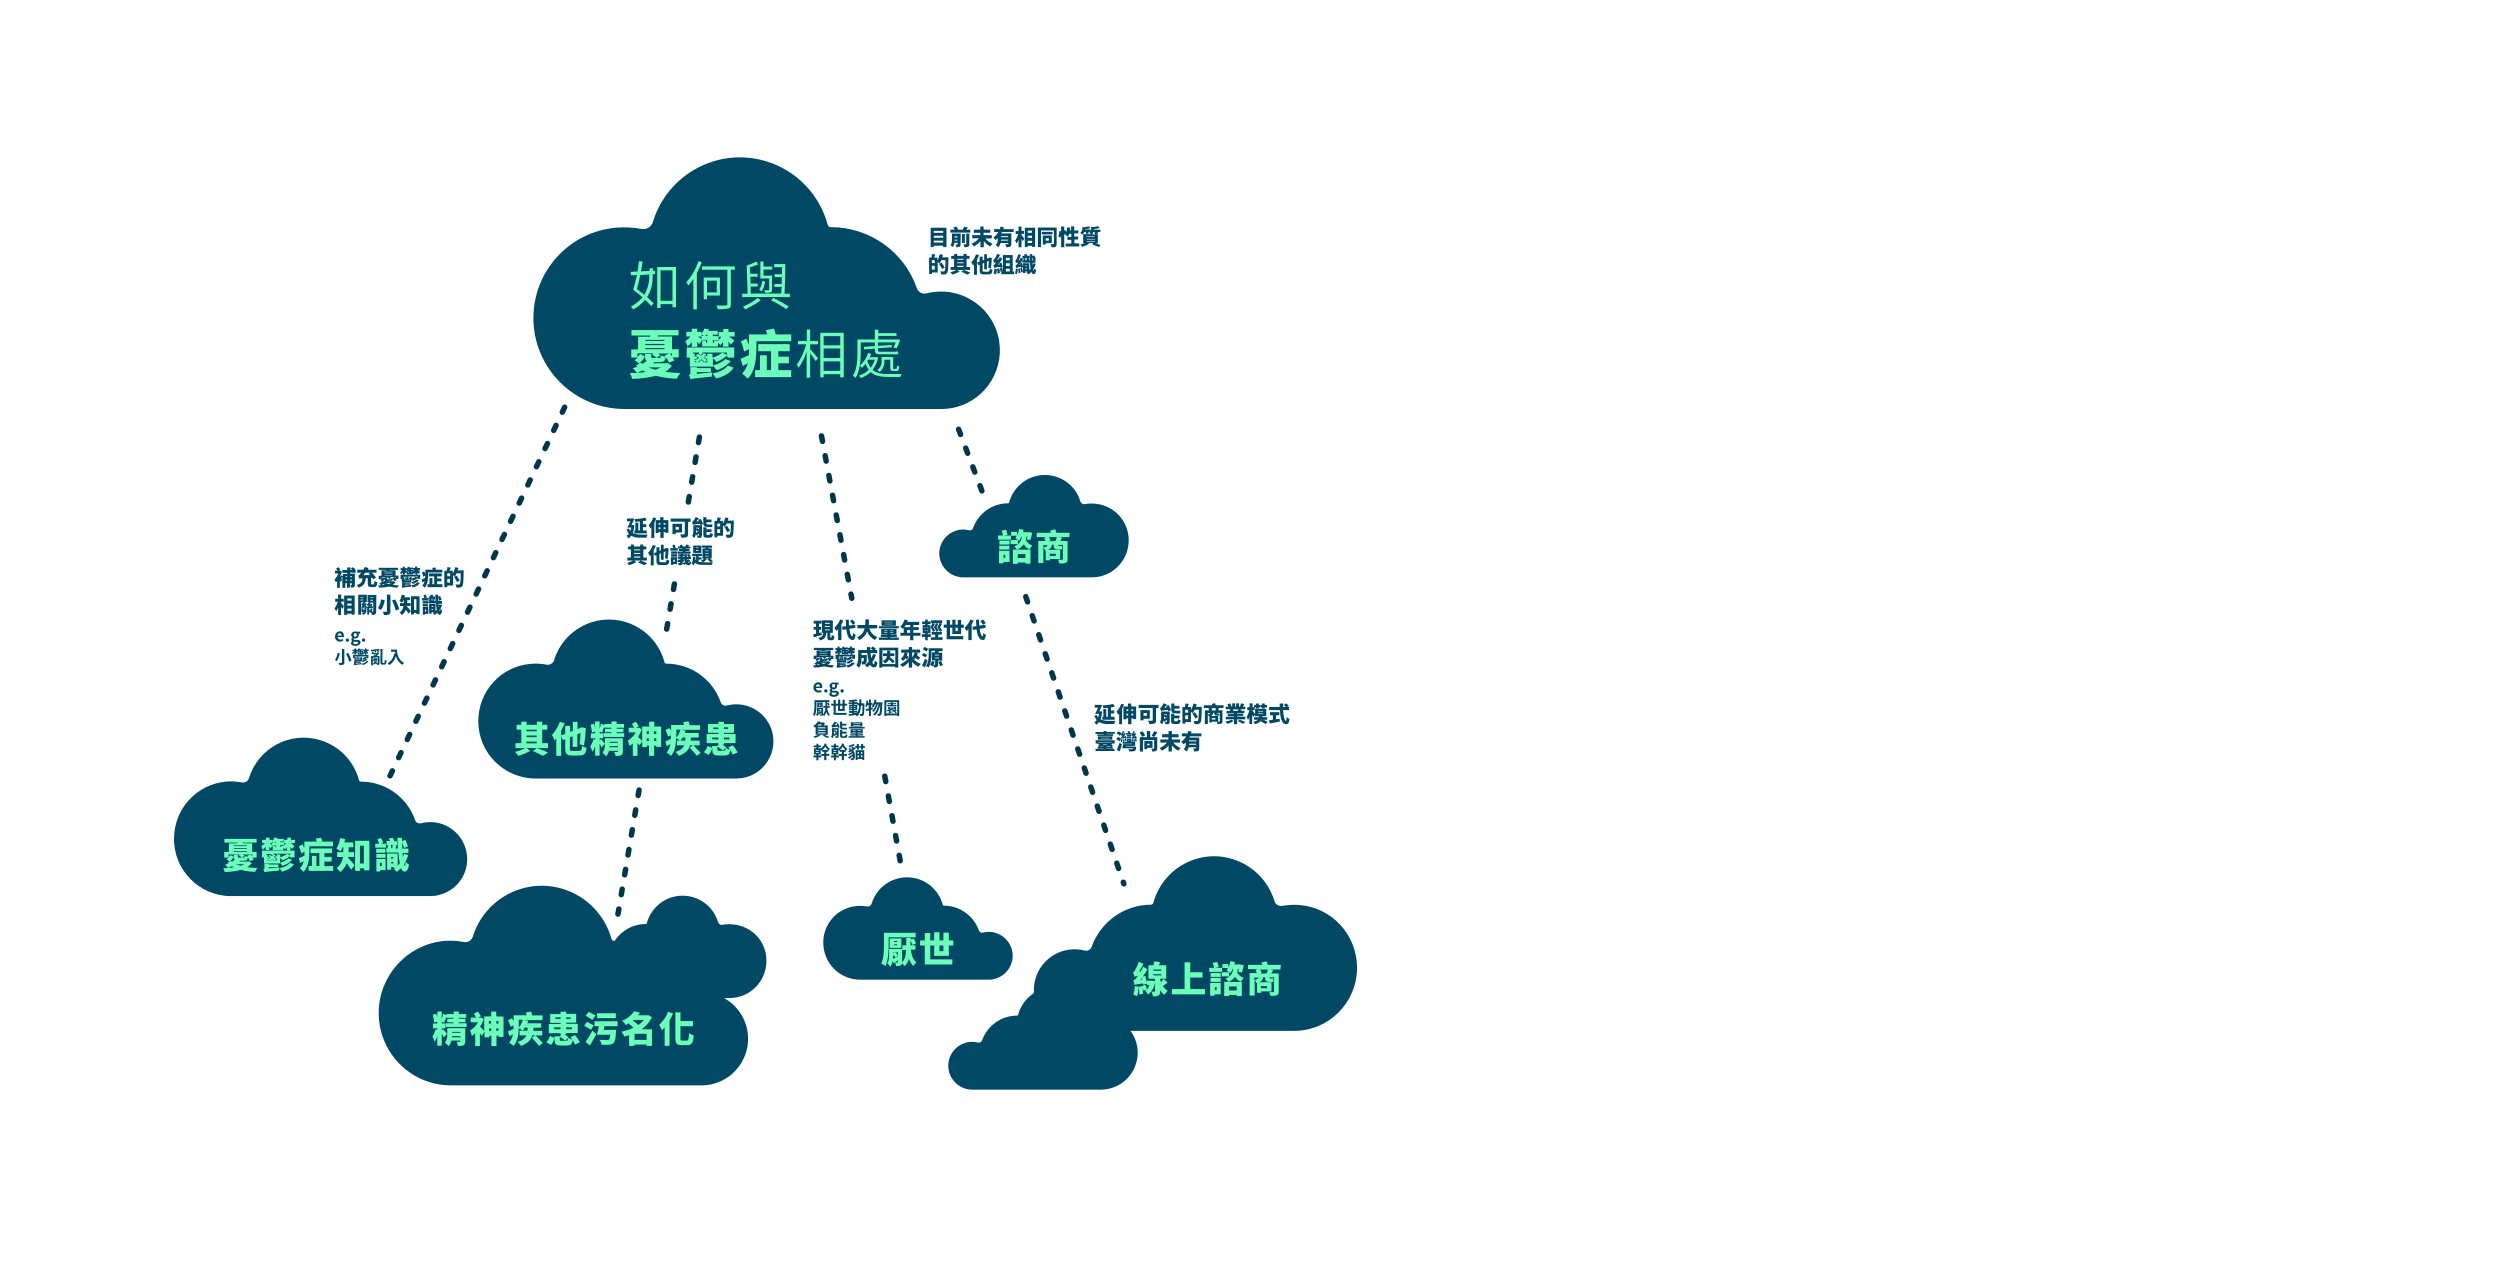 <?xml version="1.0" encoding="utf-8"?>
<!-- Generator: Adobe Illustrator 20.1.0, SVG Export Plug-In . SVG Version: 6.00 Build 0)  -->
<svg version="1.1" id="圖層_1" xmlns="http://www.w3.org/2000/svg" xmlns:xlink="http://www.w3.org/1999/xlink" x="0px" y="0px"
	 viewBox="0 0 1280 650" style="enable-background:new 0 0 1280 650;" xml:space="preserve">
<style type="text/css">
	.st0{fill:#004864;}
	.st1{fill:#6BFFBA;}
	.st2{fill:none;stroke:#00364B;stroke-width:2.81;stroke-linecap:round;stroke-miterlimit:10;stroke-dasharray:2.81,7.49;}
</style>
<title>Topic Tree</title>
<g id="圖層_1_1_">
	<path class="st0" d="M271.6,339.9c2.8-0.3,5.6-0.1,8.3,0.4c1.6,0.3,3.3-0.7,3.8-2.3c4.7-15.5,21.2-24.3,36.7-19.5
		c9.7,3,17.2,10.7,19.8,20.5c0.1,0.5,0.5,0.8,1,0.8l0,0c12.5,0,23.6,7.9,27.8,19.7c0.4,1.3,1.8,2.1,3.2,1.7
		c10.2-2.6,20.5,3.5,23.2,13.6c2.6,10.2-3.5,20.5-13.6,23.2c-1.6,0.4-3.2,0.6-4.8,0.6H274.4c-16.2,0.1-29.5-13-29.5-29.3
		C244.8,354,256.4,341.2,271.6,339.9L271.6,339.9z"/>
	<path class="st0" d="M115.5,400.2c2.8-0.3,5.6-0.1,8.3,0.4c1.6,0.3,3.2-0.7,3.7-2.2c4.7-15.5,21.1-24.2,36.6-19.4
		c9.7,3,17.1,10.7,19.7,20.4c0.1,0.5,0.5,0.8,1,0.8l0,0c12.5,0,23.6,7.9,27.7,19.6c0.4,1.3,1.8,2,3.1,1.7c10.1-2.6,20.4,3.5,23,13.7
		s-3.5,20.4-13.7,23c-1.5,0.4-3.1,0.6-4.7,0.6H118.3c-16.2,0-29.3-13.2-29.2-29.4C89.1,414.3,100.5,401.7,115.5,400.2L115.5,400.2z"
		/>
	<path class="st0" d="M560.8,257.9c-1.8-0.2-3.6-0.1-5.3,0.2c-1.1,0.2-2.1-0.4-2.4-1.5c-3-10-13.6-15.6-23.6-12.6
		c-6.3,1.9-11.1,6.9-12.8,13.2c-0.1,0.3-0.3,0.5-0.6,0.5l0,0c-8,0-15.2,5.1-17.9,12.7c-0.3,0.8-1.1,1.3-2,1.1
		c-6.5-1.7-13.2,2.3-14.9,8.8s2.3,13.2,8.8,14.9c1,0.3,2,0.4,3,0.4H559c10.5,0,18.9-8.5,18.9-19
		C577.9,266.9,570.5,258.8,560.8,257.9L560.8,257.9z"/>
	<path class="st0" d="M565.4,520.2c-1.8-0.2-3.6-0.1-5.3,0.2c-1.1,0.2-2.1-0.4-2.4-1.5c-3-10-13.6-15.6-23.6-12.6
		c-6.3,1.9-11.1,6.9-12.8,13.2c-0.1,0.3-0.3,0.5-0.6,0.5l0,0c-8,0-15.2,5.1-17.9,12.7c-0.3,0.8-1.1,1.3-2,1.1
		c-6.5-1.7-13.2,2.3-14.9,8.8s2.3,13.2,8.8,14.9c1,0.3,2,0.4,3,0.4h65.9c10.5,0,18.9-8.5,18.9-19
		C582.5,529.3,575.1,521.2,565.4,520.2L565.4,520.2z"/>
	<path class="st0" d="M438.5,463.9c1.8-0.2,3.6-0.1,5.4,0.2c1.1,0.2,2.1-0.4,2.4-1.5c3-10,13.6-15.6,23.6-12.6
		c6.3,1.9,11.1,6.9,12.8,13.2c0.1,0.3,0.3,0.5,0.6,0.5l0,0c8,0,15.2,5.1,17.9,12.7c0.3,0.8,1.1,1.3,2,1.1c6.5-1.7,13.2,2.3,14.9,8.8
		c1.7,6.5-2.3,13.2-8.8,14.9c-1,0.3-2,0.4-3,0.4h-65.9c-10.5,0-18.9-8.5-18.9-19C421.5,472.9,428.8,464.8,438.5,463.9L438.5,463.9z"
		/>
	<path class="st0" d="M375.4,473.3c-1.8-0.2-3.6-0.1-5.4,0.2c-1.1,0.2-2.1-0.4-2.4-1.5c-3-10-13.6-15.6-23.6-12.6
		c-6.3,1.9-11.1,6.9-12.8,13.2c-0.1,0.3-0.3,0.5-0.6,0.5l0,0c-8,0-15.2,5.1-17.9,12.7c-0.3,0.8-1.1,1.3-2,1.1
		c-6.5-1.7-13.2,2.3-14.9,8.8s2.3,13.2,8.8,14.9c1,0.3,2,0.4,3,0.4h65.9c10.5,0,18.9-8.5,18.9-19
		C392.6,482.4,385.2,474.2,375.4,473.3L375.4,473.3z"/>
	<path class="st0" d="M227,481.8c3.5-0.3,7-0.2,10.4,0.5c2.1,0.4,4.1-0.8,4.7-2.8c6.1-19.5,26.8-30.4,46.3-24.3
		c12,3.7,21.3,13.4,24.7,25.5c0.1,0.6,0.7,1,1.3,1l0,0c15.7,0,29.7,9.9,34.9,24.8c0.6,1.7,2.3,2.6,4,2.2c12.8-3.2,25.7,4.5,29,17.3
		c3.2,12.8-4.5,25.7-17.3,29c-1.9,0.5-3.8,0.7-5.7,0.7H230.5c-20.4-0.2-36.8-16.9-36.6-37.4C194.1,499.5,208.3,483.8,227,481.8z"/>
	<path class="st0" d="M665.7,463.4c-3-0.3-6.1-0.1-9.1,0.4c-1.8,0.3-3.6-0.7-4.1-2.5c-5.2-17-23.2-26.7-40.2-21.5
		c-10.6,3.2-18.9,11.7-21.8,22.5c-0.1,0.5-0.6,0.8-1.1,0.9l0,0c-13.7,0-25.9,8.7-30.5,21.6c-0.5,1.4-2,2.3-3.5,1.9
		c-11.1-2.9-22.5,3.8-25.4,15c-2.9,11.1,3.8,22.5,15,25.4c1.7,0.4,3.5,0.7,5.2,0.7h112.4c17.8,0,32.2-14.5,32.2-32.3
		C694.8,478.8,682.2,464.9,665.7,463.4L665.7,463.4z"/>
	<path class="st0" d="M315.2,116.6c4.4-0.4,8.8-0.2,13.2,0.6c2.6,0.5,5.1-1,5.9-3.6c7.5-24.6,33.5-38.5,58.1-31
		c15.4,4.7,27.2,17,31.4,32.5c0.2,0.7,0.8,1.2,1.6,1.2l0,0c19.8,0,37.5,12.5,44,31.2c0.7,2.1,2.9,3.3,5,2.7
		c16.1-4.1,32.5,5.6,36.6,21.7c4.1,16.1-5.6,32.5-21.7,36.6c-2.4,0.6-4.9,0.9-7.4,0.9H319.7c-25.7,0-46.6-20.9-46.6-46.6
		C273.1,138.9,291.3,118.8,315.2,116.6L315.2,116.6z"/>
	<path class="st1" d="M334.2,138.7l1.2-0.1v1.7l-1.2,0.1v0.3c0,3.3-0.3,7.5-2.9,11.4c1.3,1.2,2.5,2.3,3.4,3.2l-1.3,1.4
		c-1-1.1-2-2.2-3.1-3.2c-1.7,2-3.8,3.7-6.1,4.9c-0.3-0.5-0.8-1-1.2-1.4c2.3-1.2,4.3-2.8,6-4.8c-1.6-1.4-3.3-2.7-4.8-3.8
		c0.6-2,1.3-4.8,1.9-7.6l-3,0.2l-0.2-1.8l3.5-0.2c0.3-1.8,0.6-3.6,0.7-5.2l1.9,0.1c-0.2,1.6-0.5,3.3-0.8,5l4.4-0.2v-1.3h1.8
		L334.2,138.7z M332.5,140.5c-1.6,0.1-3.2,0.2-4.7,0.3c-0.5,2.6-1.1,5.2-1.7,7.2c1.2,0.9,2.5,1.9,3.8,2.9c1.8-3.1,2.7-6.7,2.5-10.3
		L332.5,140.5z M346.1,136.7v20.6h-1.8v-1.6h-6.1v2h-1.7v-21H346.1z M344.3,154v-15.6h-6.1V154H344.3z"/>
	<path class="st1" d="M359.3,134.3c-0.7,1.9-1.5,3.7-2.5,5.5v18.6H355v-15.6c-0.8,1.2-1.7,2.4-2.6,3.4c-0.3-0.6-0.6-1.2-1-1.7
		c2.8-3.1,4.9-6.8,6.2-10.8L359.3,134.3z M376.2,138.1h-2v17.7c0,1.4-0.4,1.9-1.3,2.2c-1.8,0.3-3.6,0.4-5.4,0.3
		c-0.1-0.7-0.4-1.3-0.7-1.9c2.2,0.1,4.2,0.1,4.9,0s0.7-0.2,0.7-0.7v-17.6h-13v-1.7h16.8L376.2,138.1z M362,151.3v1.9h-1.7v-11.1h8.3
		v9.2H362z M362,143.7v6h5v-6H362z"/>
	<path class="st1" d="M404.4,150.4v1.7H380v-1.7h2.8l-0.5-14.4c1.7-0.6,3.4-1.3,5-2.1l0.9,1.5c-1.2,0.5-2.8,1.1-4.2,1.5l0.1,3.3h3.8
		v1.5h-3.7l0.1,3.5h3.6v1.5h-3.6l0.1,3.6H400c0-1,0.1-2.2,0.2-3.4h-3.7v-1.5h3.7c0-1.1,0.1-2.3,0.1-3.5h-3.7v-1.5h3.8
		c0-1.2,0-2.5,0-3.6h-4v-1.6h5.7c0,4.8-0.2,11.3-0.4,15.2H404.4z M389.5,153.7c-2.5,1.9-5.2,3.4-8,4.7c-0.2-0.4-0.7-1-1.1-1.4
		c2.7-1.1,5.2-2.6,7.5-4.4L389.5,153.7z M391.7,144.1c-0.2,1.8-0.8,3.6-1.7,5.1c-0.4-0.3-0.8-0.6-1.3-0.8c0.9-1.4,1.4-2.9,1.6-4.6
		L391.7,144.1z M393.7,142.6h-4.4v-8.7h1.6v2.6h4.5v1.5h-4.5v3.1h3.7l0,0h0.7v7.2c0,0.8-0.2,1.1-0.7,1.4c-0.9,0.2-1.9,0.3-2.8,0.2
		c-0.1-0.4-0.3-0.9-0.5-1.3c0.7,0,1.4,0,2.1,0c0.3,0,0.4-0.1,0.4-0.4V142.6z M395.9,152.5c2.7,1.3,5.4,2.8,7.9,4.4l-1.2,1.4
		c-2.5-1.7-5-3.2-7.7-4.5L395.9,152.5z"/>
	<path class="st1" d="M344,187.3c-0.9,1.2-2.1,2.3-3.4,3.1c2.5,0.3,5.1,0.5,7.7,0.6c-0.7,0.9-1.3,1.9-1.8,2.9
		c-3.6-0.1-7.2-0.6-10.7-1.5c-4,1-8,1.5-12.1,1.6c-0.3-1.1-0.7-2.1-1.2-3c1.2,0,2.4-0.1,3.6-0.1c-0.6-0.9-1.4-1.8-2.2-2.4
		c0.9-0.2,1.7-0.5,2.4-0.8l-0.7-0.7l1.8-0.8l-2.5-1.8c0.6-0.4,1.1-0.8,1.6-1.3h-3.3v-4.2h3.5v-6.5h6.1l0.2-0.6h-9.7V169h24.1v2.7
		H337c-0.1,0.2-0.2,0.4-0.3,0.6h7.4v6.5h3.4v4.2h-3.1c0.4,0.5,0.7,1,1,1.5l-2.8,1.2c-0.5-1-1-1.9-1.7-2.8c-0.3,1.9-1.1,2.5-3.1,2.5
		H335c-0.2,0.2-0.4,0.4-0.6,0.6h6.6l0.7-0.2L344,187.3z M330.6,190.5c-0.5-0.3-1.1-0.5-1.6-0.9c-0.9,0.5-1.9,0.9-2.9,1.2
		C327.6,190.8,329.1,190.7,330.6,190.5L330.6,190.5z M328.2,185.7c0.2,0.2,0.5,0.5,0.7,0.6c0.8-0.4,1.5-0.9,2.2-1.5
		c-0.6-0.6-0.9-1.4-0.8-2.2v-1.4h3.1v1.4c0,0.6,0.2,0.7,1.1,0.7h2.9c0.7,0,0.9-0.2,1-1.4c0.7,0.4,1.5,0.6,2.3,0.8
		c-0.2-0.2-0.4-0.5-0.5-0.7l2.7-1.1c0.4,0.5,0.8,1,1.2,1.5V181H337c0.4,0.3,0.8,0.6,1.1,0.9l-2,1.4c-0.7-0.7-1.4-1.3-2.3-1.8
		l0.9-0.6h-8.3v2c0.5-0.5,0.9-1.1,1.3-1.7l2.6,1.3c-0.8,1.4-1.8,2.5-3,3.5L328.2,185.7z M330.4,174v0.6h9.8V174H330.4z M340.2,176.1
		h-9.8v0.6h9.8V176.1z M330.4,178.8h9.8v-0.6h-9.8V178.8z M332,188.1c1.2,0.5,2.3,0.9,3.6,1.2c0.9-0.3,1.8-0.7,2.7-1.2H332z"/>
	<path class="st1" d="M376.1,172.3h-2.9c0.9,0.6,2.4,1.8,2.8,2.1l-1.9,2.1c-0.3-0.6-0.7-1.1-1.1-1.6v2.6h-2.8v-2.5
		c-0.4,0.6-0.9,1.2-1.4,1.8c-0.4-0.5-0.8-1-1.2-1.4v2h-8.1v-3.1h2v1.2h0.6V174h-2.5l-1.7,2.3c-0.2-0.4-0.5-0.9-0.9-1.4v2.7h-2.8
		v-2.4c-0.6,0.8-1.4,1.6-2.2,2.2c-0.3-1-0.6-1.9-1.1-2.8c1-0.6,1.9-1.4,2.7-2.3h-2.2v-2.4h2.8v-1.6h2.8v1.6h2.1v0.9
		c0.7-0.7,1.2-1.6,1.5-2.6l2.3,0.4c-0.1,0.3-0.2,0.5-0.3,0.8h4.9v2H365v0.7h2.9v2H365v1.5h0.6v-1.2h2c0.7-0.6,1.3-1.2,1.7-2H368
		v-2.4h2.3v-1.6h2.7v1.6h3.1L376.1,172.3z M351.6,177.9h24.3v5.2h-3.5V182c-1.7,1.4-3.6,2.5-5.6,3.3c-0.5-0.7-1.1-1.3-1.8-1.9v3.7
		c2.4-0.6,5.1-1.8,6.4-3.3l2.8,1.1c-2,2.2-4.5,3.8-7.3,4.6c-0.5-0.8-1.2-1.6-1.9-2.3v0.5h-11.8v-4.6h-1.6L351.6,177.9z M364.6,190.7
		c-0.1,0.7-0.2,1.4-0.1,2.1c-9.1,0.9-10.3,1.1-11,1.4c-0.1-0.8-0.4-1.5-0.8-2.1c0.4-0.2,0.8-0.4,0.8-1.4V188h3.3v0.5h7.2v2h-7.2v0.9
		L364.6,190.7z M354.9,180.5v0.6h0.8v1.6l0.4-0.3c0.4,0.2,0.8,0.5,1.1,0.8l-1.1,0.8c-0.1-0.1-0.2-0.3-0.4-0.4v1
		c0.8-0.4,1.5-0.9,2.2-1.4c-0.6-0.4-1.2-0.8-1.7-1.1l1.2-0.9c0.5,0.3,1.1,0.6,1.6,1c0.4-0.4,0.8-0.8,1.2-1.3l1.5,0.5
		c-0.4,0.6-0.9,1.1-1.5,1.6c0.6,0.5,1.3,1,1.8,1.5l-1.3,1h1.4v-2l-0.4,0.3c-0.4-0.3-0.8-0.6-1.2-0.8l1-0.8c0.2,0.1,0.4,0.2,0.6,0.3
		v-1.4h2.7v2c1.8-0.5,3.5-1.4,5-2.5l2.4,1.1v-1.2h-12.8c0.1,0.1,0.3,0.2,0.4,0.3l-1,1c-0.4-0.3-0.8-0.6-1.2-0.8l0.5-0.5L354.9,180.5
		z M355.8,185.5h1c-0.3-0.3-0.6-0.6-1-0.8V185.5z M359.1,184.4c0.4,0.2,0.8,0.5,1.1,0.8l-0.3,0.2h0.9c-0.5-0.5-1.1-1-1.6-1.5
		c-0.6,0.5-1.3,1-2,1.5h1.2c-0.1-0.1-0.3-0.2-0.4-0.3L359.1,184.4z M357.4,172.3c0.6,0.4,1.3,0.9,1.8,1.3V172h1.1
		c-0.3-0.3-0.7-0.5-1.1-0.7v1L357.4,172.3z M362.2,172v-0.6h-0.6l-0.5,0.6H362.2z M375.6,188.2c-1.8,2.9-5,4.6-9,5.6
		c-0.5-1-1.1-1.9-1.9-2.6c3.4-0.6,6.4-1.9,7.9-4L375.6,188.2z"/>
	<path class="st1" d="M387.2,179.3c0,4.4-0.6,10.9-4.4,14.6c-0.8-1-1.8-1.9-2.8-2.6c1.4-1.5,2.4-3.4,2.9-5.4
		c-0.9,0.5-1.7,1.1-2.6,1.5l-1.1-3.7c1.1-0.4,2.6-1.2,4.3-1.9c0-0.9,0-1.7,0-2.5v-0.6L381,180c-0.4-1.8-0.9-3.6-1.7-5.2l2.8-1.4
		c0.5,1,1,2.1,1.4,3.2v-5.4h9.3c-0.2-0.7-0.4-1.5-0.6-2.2l4-0.8c0.4,0.9,0.7,2.1,1,3h7.9v3.5h-17.8V179.3z M405.1,189.5v3.6h-18.5
		v-3.6h2.5v-7.6h3.5v7.6h2.2v-9.7h-6.6v-3.6h16.1v3.6h-5.8v2.8h5.4v3.4h-5.4v3.5L405.1,189.5z"/>
	<path class="st1" d="M414.8,178.8c0.9,0.9,3.5,3.9,4,4.6l-1.1,1.5c-0.9-1.4-1.9-2.7-2.9-4v12.5H413V180c-0.9,3-2.3,5.8-4.1,8.3
		c-0.3-0.6-0.6-1.1-1-1.6c1.9-2.3,3.8-6.6,4.9-10.4h-4.2v-1.7h4.5v-5.9h1.7v5.9h4v1.7h-4L414.8,178.8z M432,170.4v22.8h-1.8v-1.6
		h-8.5v1.6h-1.7v-22.8H432z M421.7,172.1v4.7h8.5v-4.7H421.7z M421.7,183.3h8.5v-4.9h-8.5V183.3z M430.2,189.9V185h-8.5v4.9
		L430.2,189.9z"/>
	<path class="st1" d="M449.6,183.1c-0.4,2.3-1.4,4.4-2.8,6.3c2,1.7,4.7,2.1,7.9,2.1c0.8,0,5.8,0,6.9,0c-0.3,0.5-0.5,1-0.6,1.5h-6.3
		c-3.7,0-6.7-0.5-8.9-2.5c-1.5,1.4-3.2,2.4-5.1,3.1c-0.2-0.5-0.5-0.9-0.9-1.3c1.9-0.6,3.6-1.6,5-2.9c-0.7-1-1.2-2.1-1.6-3.2
		c-0.6,0.8-1.2,1.5-1.9,2.1c-0.3-0.4-0.7-0.7-1.1-1.1c-0.3,2.2-1,4.3-2.1,6.3c-0.4-0.4-0.9-0.8-1.4-1.1c2.1-3.5,2.3-8.4,2.3-11.9
		v-6.7h8.9v-5h1.8v1.8h9.3v1.4h-9.3v1.8h9.7l0.3-0.1l1.2,0.4c-0.5,1.5-1.1,2.9-1.9,4.3l-1.5-0.5c0.4-0.9,0.8-1.7,1.1-2.6h-9.1v1.8
		l7-0.5l0.1,1.2l-7.1,0.5v0.8c0,0.8,0.2,1,1.1,1h6.5c0.9,0,1.8,0,2.7-0.2c0,0.5,0.1,1,0.2,1.4c-0.9,0.1-1.8,0.2-2.7,0.1h-6.8
		c-2.1,0-2.6-0.7-2.6-2.3v-0.6l-5.5,0.4l-0.1-1.3l5.6-0.4v-1.9h-7.2v5.2c0,2.2-0.1,4.5-0.5,6.7c2-1.7,3.5-4,4.3-6.5l1.5,0.4
		c-0.2,0.6-0.4,1.2-0.7,1.8h3.2l0.3-0.1L449.6,183.1z M444.4,184.2l-0.3,0.6c0.3,1.3,0.9,2.4,1.7,3.5c0.9-1.2,1.6-2.6,2.1-4.1
		L444.4,184.2z M457.4,189.9c-1.3,0-1.6-0.4-1.6-1.6v-4.1h-3v0.8c0.1,2.1-0.8,4.2-2.5,5.5c-0.3-0.4-0.7-0.8-1.1-1.1
		c1.4-1,2.3-2.7,2.2-4.4v-2.2h5.9v5.5c0,0.5,0,0.6,0.4,0.6h1.1c0.3,0,0.4-0.3,0.5-1.7c0.4,0.2,0.7,0.4,1.1,0.5
		c-0.1,1.8-0.5,2.3-1.4,2.3L457.4,189.9z"/>
	<path class="st1" d="M517.6,276.3H511v-2.1h2.5c-0.2-0.9-0.4-1.7-0.7-2.5l2.3-0.5c0.3,0.8,0.6,1.7,0.8,2.6l-1.7,0.4h3.4
		L517.6,276.3z M516.9,287.7h-3.1v0.7h-2.3V282h5.3L516.9,287.7z M516.9,278.8h-5.2v-2h5.2V278.8z M511.6,279.4h5.2v2h-5.2V279.4z
		 M513.8,284.1v1.5h0.9v-1.5H513.8z M521.2,278.6h-3.8v-2.1h3.8V278.6z M525.6,274.7c-0.1,0.6-0.2,1.2-0.4,1.7
		c0.7,1.4,1.9,2.4,3.4,2.9c-0.6,0.6-1.1,1.3-1.5,2c-1.2-0.5-2.2-1.4-2.9-2.6c-0.9,1.2-2.1,2.1-3.5,2.7h6.9v7.2H525V288h-3.9v0.7
		h-2.5v-7.3h2c-0.3-0.7-0.8-1.2-1.3-1.7c2.2-0.7,3.8-2.7,3.9-5H523c-0.3,0.8-0.8,1.5-1.3,2.2c-0.6-0.5-1.3-1-1.9-1.4
		c0.3-0.4,0.6-0.8,0.8-1.2h-2.9v-2h3v1.8c0.5-1,0.9-2.1,1.1-3.3l2.3,0.5c-0.1,0.4-0.2,0.9-0.3,1.2h2.8l0.3,0l1.6,0.3
		c-0.3,1.3-0.6,2.8-0.9,3.7l-1.9-0.3c0.1-0.4,0.2-0.9,0.3-1.5L525.6,274.7z M521.1,283.7v2h3.9v-2H521.1z"/>
	<path class="st1" d="M547.5,275h-5.2l1.5,0.3c-0.3,0.6-0.7,1.2-1,1.7h3.8v9.3c0,1.1-0.3,1.6-1,1.9c-1,0.3-2.1,0.4-3.2,0.3
		c-0.1-0.7-0.4-1.3-0.7-1.9c0.8,0,1.8,0,2.1,0s0.4-0.1,0.4-0.4v-7.2h-2.4v0.1c0,0.3,0,0.5,0.3,0.5h0.5c0.4,0,0.8,0,1.1-0.1
		c0,0.6,0.1,1.1,0.2,1.7c-0.4,0.1-0.8,0.2-1.2,0.1h-1.2c-1.7,0-2-0.8-2-2.3v-0.1h-0.9c-0.1,1.2-0.9,2.2-2,2.6h6.2v4.7h-5.2v0.7h-2.2
		v-5h-0.2c-0.2-0.6-0.6-1.1-1-1.6v8h-2.6V277h3.7c-0.2-0.5-0.5-1.1-0.7-1.6l1.2-0.4h-5v-2.2h7.2c-0.1-0.4-0.2-0.8-0.3-1.2l2.6-0.6
		c0.2,0.5,0.4,1.3,0.6,1.8h6.7L547.5,275z M534.2,280.3c1.4-0.2,1.9-0.6,2.2-1.2h-2.2V280.3z M540.4,277c0.3-0.6,0.5-1.3,0.7-2h-4
		c0.3,0.6,0.6,1.2,0.8,1.7l-1,0.4L540.4,277z M537.5,283.5v1.1h3.1v-1.1H537.5z"/>
	<path class="st1" d="M455,483.5c0,3.2-0.2,8.1-1.6,11.1c-0.7-0.5-1.4-0.9-2.2-1.2c1.3-2.8,1.4-7,1.4-9.9v-5.9h16.2v2.3H455V483.5z
		 M466.3,486.2c0.4,2.8,1.2,5.3,2.9,6.5c-0.6,0.6-1.1,1.2-1.5,1.9c-1.1-1-1.9-2.3-2.3-3.7c-0.4,1.4-1.2,2.8-2.3,3.8
		c-0.3-0.6-0.8-1.1-1.3-1.5c0,0.5-0.3,0.9-0.7,1.1c-0.7,0.3-1.5,0.4-2.3,0.3c-0.1-0.6-0.3-1.2-0.5-1.8c0.5,0,1,0,1.2,0
		s0.2,0,0.2-0.2v-1c-0.7,0.6-1.4,1.1-2.1,1.7l-0.5-1.4c-0.2,1.1-0.6,2.1-1.2,3c-0.5-0.6-1-1.1-1.6-1.6c0.7-1.3,1-2.8,0.9-4.2v-3.2
		h6.7v6.8c1.4-1.5,1.9-3.6,2-6.3h-1.9V484h2c0-1.1,0-2.4,0-3.8h2.3v0.8l1.6-0.5c0.4,0.8,0.8,1.7,1.1,2.6l-1.9,0.7
		c-0.2-0.8-0.5-1.6-0.9-2.3c0,0.9,0,1.7-0.1,2.5h2.6v2.2L466.3,486.2z M455.5,485.3v-4.8h6v4.8H455.5z M457.2,491
		c0.7-0.4,1.5-0.8,2.5-1.4v-0.5l-1.2,1.1c-0.4-0.5-0.8-0.9-1.2-1.3C457.3,489.6,457.2,490.3,457.2,491L457.2,491z M457.3,487.6v0.5
		l0.6-0.5H457.3z M457.7,482.3h1.6v-0.5h-1.6V482.3z M457.7,484h1.6v-0.5h-1.6V484z M459.7,487.6h-1.4c0.5,0.4,1.1,1,1.4,1.4V487.6z
		"/>
	<path class="st1" d="M478.3,489.4v-5.3h-2v7.1h11.3v2.6h-14.1v-9.7h-2.4v-2.6h2.4v-3.8h2.8v3.8h2v-4.2h2.7v4.2h2v-4h2.8v4h2.3v2.6
		h-2.3v5.3H478.3z M481,484.1v2.9h2v-2.9L481,484.1z"/>
	<path class="st1" d="M274.9,383c1.9,0.7,3.9,1.4,5.7,2.3L278,387c-1.6-0.9-3.4-1.7-5.1-2.4l1.9-1.6h-5.2l1.9,1.5
		c-2,1-4,1.9-6.1,2.5c-0.5-0.7-1.1-1.4-1.7-2c1.8-0.5,3.6-1.1,5.2-2h-5v-2.5h3v-6.9h-2.4v-2.5h2.4v-1.6h2.7v1.6h5.3v-1.6h2.7v1.6
		h2.6v2.5h-2.6v6.9h3v2.5H274.9z M269.5,373.6v0.8h5.3v-0.8H269.5z M269.5,377.4h5.3v-0.8h-5.3V377.4z M269.5,380.6h5.3v-0.9h-5.3
		V380.6z"/>
	<path class="st1" d="M289.1,370.3c-0.5,1.3-1.1,2.7-1.8,3.9V387h-2.5v-8.8c-0.3,0.3-0.5,0.6-0.8,0.9c-0.4-1-0.9-1.9-1.4-2.8
		c1.8-1.9,3.1-4.2,4-6.7L289.1,370.3z M296.6,384.4c1,0,1.3-0.4,1.4-2.5c0.7,0.5,1.5,0.8,2.3,1c-0.3,2.9-1.1,3.9-3.5,3.9h-3.8
		c-2.8,0-3.6-0.8-3.6-3.7v-4.6l-1.2,0.5l-1-2.4l2.2-0.9v-4.1h2.5v3.1l1.4-0.5v-4.6h2.4v3.7l2.2-0.9l0.1-0.1l2,0.6l-0.1,0.4
		c-0.1,2.8-0.4,5.6-0.9,8.4l-2.2-0.6c0.2-1.4,0.4-3.7,0.4-5.8l-1.6,0.6v6.5h-2.4V377l-1.4,0.5v5.7c0,1.1,0.1,1.3,1.3,1.3
		L296.6,384.4z"/>
	<path class="st1" d="M319.6,375.4v1.9H309v-1.9h4v-0.5h-3.2v-1.8h3.2v-0.5h-3.6v-0.5c-0.4,1.1-0.9,2.2-1.2,3l-1.2-0.5v0.9h1.8v2.5
		h-1.8v1l0.7-0.5c0.4,0.4,1.7,1.9,2,2.3l-1.7,1.9c-0.3-0.7-0.6-1.4-1-2v6.2h-2.3v-4.8c-0.3,1-0.8,1.9-1.4,2.8
		c-0.3-1-0.7-1.9-1.1-2.8c0.8-1.1,1.4-2.3,1.6-3.6l0.9,0.3v-0.8h-2.2v-2.5h2.2v-0.9l-1.6,0.4c-0.1-1.3-0.4-2.7-0.7-4l1.8-0.4
		c0.2,0.7,0.3,1.4,0.5,2.2v-3.4h2.3v3.9c0.3-0.9,0.5-1.8,0.6-2.7l1.9,0.6v-0.5h3.6v-1.3h2.6v1.3h3.8v1.9h-3.8v0.5h3.5v1.8h-3.5v0.5
		L319.6,375.4z M318.9,384.7c0,1-0.2,1.6-0.9,2c-0.9,0.3-1.9,0.4-2.8,0.4c-0.1-0.7-0.4-1.4-0.7-2.1c0.6,0,1.4,0,1.6,0
		s0.3-0.1,0.3-0.3v-0.3h-4.6c-0.2,1-0.7,2-1.4,2.8c-0.6-0.6-1.2-1.2-1.9-1.7c0.9-1.3,1.3-2.8,1.2-4.3v-3.2h9.2L318.9,384.7z
		 M316.4,382.6V382h-4.3c0,0.2,0,0.4,0,0.6L316.4,382.6z M312.1,379.8v0.5h4.3v-0.5H312.1z"/>
	<path class="st1" d="M338.5,372v10.4H336v-0.6h-1.1v5.2h-2.6v-5.3h-1.1v0.8h-2.4v-2.9l-1.4,2.1c-0.3-0.4-0.6-0.9-1-1.4v6.7h-2.4
		v-6.4c-0.5,0.5-1.1,1-1.7,1.4c-0.2-1-0.5-1.9-0.9-2.8c1.7-1,3.1-2.5,4.1-4.2h-3.6v-2.4h2.7c-0.3-0.7-0.7-1.4-1.1-2l2.1-1.1
		c0.5,0.7,1,1.5,1.5,2.3l-1.3,0.8h1.1l0.4-0.1l1.3,1c-0.5,1.3-1.1,2.6-1.9,3.8c0.6,0.6,1.7,1.6,2.1,2.1V372h3.6v-2.5h2.6v2.5H338.5z
		 M331.1,374.4v1.4h1.1v-1.4H331.1z M332.2,379.4V378h-1.1v1.4L332.2,379.4z M334.8,374.4v1.4h1.2v-1.4H334.8z M336,379.4V378h-1.1
		v1.4L336,379.4z"/>
	<path class="st1" d="M355,381.6c1.2,1.2,2.9,2.9,3.7,3.9l-1.9,1.5c-0.8-1.1-2.5-2.9-3.7-4.2l1.7-1.2h-1.5c-0.5,2-2,4-5.7,5.4
		c-0.5-0.7-1.1-1.4-1.8-2c2.8-0.9,4-2.2,4.6-3.4h-3.8v-2.4h1.5c-0.6-0.5-1.2-0.9-1.9-1.3c-0.1,3-0.6,6.8-2.6,9.1
		c-0.7-0.6-1.5-1.2-2.3-1.6c1-1.3,1.7-2.8,1.9-4.4c-0.6,0.4-1.2,0.7-1.8,1.1l-0.7-2.5c0.7-0.3,1.7-0.8,2.8-1.3c0-0.5,0-1,0-1.4v-0.4
		l-1.4,0.6c-0.4-1.2-0.9-2.3-1.4-3.4l2.1-0.9c0.2,0.4,0.5,0.9,0.8,1.4v-3h6.6c-0.1-0.5-0.3-1-0.4-1.4l2.7-0.5c0.2,0.6,0.5,1.4,0.6,2
		h5.3v2.4H349l2,0.4c-0.1,0.4-0.2,0.8-0.4,1.2h7.1v2.3h-4v1.6h4.5v2.4L355,381.6z M346.3,376.9v0.7c1-1.2,1.7-2.5,2.1-4h-2.1
		L346.3,376.9z M349.5,377.6c-0.3,0.6-0.7,1.1-1.1,1.6h2.5v-1.6H349.5z"/>
	<path class="st1" d="M375.1,386.3c-0.3-0.8-0.7-1.5-1.2-2.2c-0.3,2.1-1.1,2.7-3,2.7h-2.8c-2.8,0-3.4-0.7-3.4-2.8v-1
		c-0.4,1.3-1.1,2.5-1.9,3.5l-2.4-1.4c0.9-0.9,1.5-2,1.9-3.2l2.3,1V382h2.6l0.9-0.8h-0.3v-0.7h-6v-4.7h6v-0.6h-5.3v-4.5h5.3v-1.1h2.9
		v1.1h5.1v4.5h-5.1v0.6h5.9v4.7h-5.9v0.7h-1c0.8,0.4,1.5,0.9,2.2,1.5l-0.3,0.3c0.7,0.4,1.4,0.7,2.2,0.9c-0.3-0.4-0.6-0.9-0.9-1.3
		l2.3-1c1,1.1,1.8,2.4,2.5,3.7L375.1,386.3z M367.8,378.6v-1h-3.1v1H367.8z M367.8,373.3v-0.8h-2.6v0.8H367.8z M370.6,384.4
		c0.7,0,0.8-0.2,0.9-1.5l-1.4,1.4c-0.8-0.8-1.8-1.4-2.8-2v1.5c0,0.5,0.1,0.6,1,0.6L370.6,384.4z M370.6,372.4v0.8h2.2v-0.8H370.6z
		 M370.6,377.6v1h2.9v-1H370.6z"/>
	<path class="st0" d="M324.8,268.8c-0.1,1.4-0.3,2.8-0.8,4.1c1.3,0.6,2.7,0.8,4.1,0.8c0.7,0,2.7,0,3.5,0c-0.3,0.5-0.5,1-0.6,1.6h-3
		c-1.7,0.1-3.3-0.2-4.8-1c-0.4,0.6-0.9,1-1.5,1.4c-0.2-0.5-0.5-1-0.9-1.4c0.5-0.2,0.9-0.6,1.2-1c-0.5-0.6-0.9-1.4-1.2-2.2l1.2-0.5
		c0.2,0.5,0.4,0.9,0.7,1.4c0.2-0.6,0.4-1.2,0.5-1.9h-2c0.5-0.9,1-2,1.5-3.2H321v-1.4h3.8c-0.4,1.1-1,2.3-1.5,3.3h0.3h0.3
		L324.8,268.8z M331.1,273.1h-6.3v-1.5h0.5v-4h1.5v4h0.8V267c-0.8,0.1-1.6,0.1-2.3,0.2c-0.1-0.5-0.2-0.9-0.4-1.4
		c1.8-0.1,3.7-0.3,5.4-0.8l0.9,1.4c-0.7,0.2-1.3,0.3-2,0.4v1.6h1.7v1.5h-1.7v1.7h1.9L331.1,273.1z"/>
	<path class="st0" d="M336,265.4c-0.3,0.8-0.6,1.5-1,2.3v7.8h-1.5V270c-0.2,0.2-0.3,0.4-0.5,0.6c-0.2-0.6-0.5-1.2-0.9-1.7
		c1.1-1.2,1.9-2.5,2.4-4L336,265.4z M342.2,266.3v6.5h-1.5v-0.4h-0.9v3h-1.7v-3h-0.9v0.5h-1.5v-6.6h2.3v-1.5h1.7v1.5H342.2z
		 M337.2,267.8v0.8h0.9v-0.8H337.2z M338.1,270.9V270h-0.9v0.9L338.1,270.9z M339.8,267.8v0.8h0.9v-0.8H339.8z M340.7,270.9V270
		h-0.9v0.9L340.7,270.9z"/>
	<path class="st0" d="M353.5,267.2h-1.2v6.2c0,0.9-0.2,1.4-0.8,1.6c-0.8,0.3-1.7,0.4-2.6,0.3c-0.1-0.6-0.4-1.2-0.7-1.7
		c0.8,0.1,1.8,0,2,0s0.4-0.1,0.4-0.3v-6.2h-7.2v-1.6h10.2L353.5,267.2z M345.9,272.7v0.8h-1.6v-5.3h4.9v4.4L345.9,272.7z
		 M345.9,269.8v1.4h1.7v-1.4H345.9z"/>
	<path class="st0" d="M359.4,274c0,0.6-0.1,1-0.5,1.2c-0.5,0.2-1,0.3-1.6,0.2c-0.1-0.4-0.3-0.8-0.5-1.2c0.3,0,0.8,0,0.9,0
		s0.2,0,0.2-0.2v-0.8c-0.5,0.3-0.9,0.7-1.3,1l-0.3-0.8c-0.1,0.7-0.4,1.5-0.8,2.1c-0.3-0.4-0.7-0.8-1.1-1.1c0.5-1,0.7-2.1,0.6-3.1
		v-2.4h4.4L359.4,274z M358.8,265.7c0.4,0.8,1,2,1.2,2.6l-1.4,0.6c-0.1-0.2-0.1-0.4-0.2-0.7c-1.2,0-2.4,0.2-3.6,0.5
		c-0.1-0.5-0.3-1-0.5-1.4c0.2-0.1,0.5-0.3,0.6-0.5c0.5-0.6,0.9-1.3,1.3-2l1.6,0.5c-0.4,0.6-0.8,1.2-1.3,1.7l1.3-0.1l-0.4-0.8
		L358.8,265.7z M357.2,272.2c-0.3-0.3-0.5-0.6-0.8-0.9c0,0.5,0,1-0.1,1.5c0.4-0.2,1-0.5,1.5-0.8v-0.3L357.2,272.2z M356.4,270.2v0.6
		l0.6-0.5l0.9,0.8v-0.9H356.4z M362,269.8c-1.5,0-1.9-0.6-1.9-2v-3h1.6v1.2h2.6v1.4h-2.6v0.5c0,0.4,0,0.6,0.4,0.6h1.4
		c0.4,0,0.7,0,1.1-0.1c0,0.4,0.1,1,0.1,1.4c-0.4,0.1-0.8,0.1-1.2,0.1L362,269.8z M363.1,273.9c0.3,0,0.4-0.2,0.5-1.1
		c0.4,0.3,0.9,0.5,1.4,0.6c-0.2,1.5-0.6,1.9-1.7,1.9h-1.4c-1.5,0-1.8-0.5-1.8-1.9v-3.4h1.6v1h2.6v1.4h-2.6v1c0,0.4,0.1,0.5,0.4,0.5
		L363.1,273.9z"/>
	<path class="st0" d="M375.7,266.5c0,0,0,0.5,0,0.7c-0.1,5-0.2,6.8-0.7,7.4c-0.3,0.4-0.7,0.7-1.2,0.7c-0.6,0.1-1.2,0.1-1.8,0
		c-0.1-0.6-0.2-1.1-0.5-1.6c0.7,0.1,1.4,0.1,1.7,0.1c0.2,0,0.4-0.1,0.5-0.2c0.3-0.3,0.5-2,0.5-5.6h-2.1c-0.3,0.6-0.6,1.1-1,1.7
		c-0.3-0.2-0.6-0.5-0.9-0.7v5.3h-2.9v0.8h-1.5v-8.4h1.3c0.1-0.6,0.2-1.2,0.2-1.8l1.8,0.2c-0.2,0.5-0.4,1.1-0.6,1.6h1.6v1.5
		c0.6-1,1-2.1,1.3-3.3l1.6,0.4c-0.1,0.4-0.3,0.9-0.4,1.3L375.7,266.5z M368.7,268.1h-1.5v1.5h1.5V268.1z M368.7,272.9V271h-1.5v1.9
		H368.7z M372.4,272.5c-0.4-0.9-0.9-1.8-1.5-2.6l1.3-0.7c0.5,0.8,1.2,1.8,1.6,2.5L372.4,272.5z"/>
	<path class="st0" d="M327.9,287c1.2,0.4,2.3,0.9,3.5,1.4l-1.6,1c-1-0.6-2-1-3.1-1.4L327.9,287l-3.2,0l1.1,0.9
		c-1.2,0.6-2.4,1.1-3.7,1.5c-0.3-0.4-0.6-0.8-1-1.2c1.1-0.3,2.1-0.7,3.1-1.2h-3v-1.5h1.8v-4.2h-1.5v-1.5h1.5v-1h1.6v1h3.2v-1h1.6v1
		h1.5v1.5h-1.5v4.2h1.8v1.5H327.9z M324.6,281.3v0.5h3.2v-0.5H324.6z M324.6,283.6h3.2v-0.5h-3.2V283.6z M324.6,285.5h3.2v-0.6h-3.2
		V285.5z"/>
	<path class="st0" d="M335.8,279.4c-0.3,0.8-0.7,1.6-1.1,2.4v7.7h-1.5v-5.3c-0.2,0.2-0.3,0.4-0.5,0.6c-0.2-0.6-0.5-1.2-0.9-1.7
		c1.1-1.2,1.9-2.5,2.4-4L335.8,279.4z M340.4,287.9c0.6,0,0.8-0.3,0.9-1.5c0.4,0.3,0.9,0.5,1.4,0.6c-0.2,1.8-0.7,2.3-2.1,2.3h-2.3
		c-1.7,0-2.2-0.5-2.2-2.2v-2.8l-0.7,0.3l-0.6-1.4l1.3-0.5v-2.5h1.5v1.8l0.8-0.3v-2.8h1.4v2.2l1.3-0.5l0.1-0.1l1.2,0.4l-0.1,0.2
		c-0.1,1.7-0.2,3.4-0.5,5.1l-1.3-0.4c0.1-0.9,0.2-2.2,0.3-3.5l-1,0.4v3.9h-1.4v-3.3l-0.8,0.3v3.4c0,0.7,0.1,0.8,0.8,0.8L340.4,287.9
		z"/>
	<path class="st0" d="M346.9,281.9h-3.7v-1.3h1.5c-0.1-0.5-0.3-0.9-0.5-1.4l1.1-0.4c0.3,0.5,0.5,1,0.7,1.5l-0.7,0.3h1.7V281.9z
		 M346.6,288.8h-2v0.4h-1.1v-3.9h3.1L346.6,288.8z M343.6,282.3h3.1v1.2h-3.1V282.3z M343.6,283.8h3.1v1.2h-3.1V283.8z M344.7,286.6
		v1h0.8v-1H344.7z M353.3,286.9c-0.3,0.4-0.6,0.8-1,1.1c0.1,0.1,0.2,0.2,0.4,0.2c0.2,0,0.3-0.3,0.3-0.9c0.3,0.2,0.6,0.4,0.9,0.6
		c-0.2,1.1-0.6,1.5-1.4,1.5c-0.5,0-1-0.2-1.3-0.7c-0.3,0.2-0.7,0.4-1,0.5c-0.2-0.3-0.4-0.5-0.6-0.7c0,0.3-0.2,0.6-0.5,0.7
		c-0.5,0.2-1,0.2-1.6,0.2c-0.1-0.4-0.2-0.8-0.4-1.1c0.3,0,0.8,0,0.9,0s0.2,0,0.2-0.2v-0.4l-1.2,0.1l-0.1-1.2l1.4-0.1v-0.4h-1.3v-1.1
		h1.3v-0.3l-0.9,0.1c-0.1-0.3-0.2-0.6-0.3-0.9c0.9-0.1,1.8-0.2,2.7-0.4l0.6,0.8v-0.6h1.3c0,0.2,0,0.3,0,0.5l0.9-0.6
		c0.4,0.3,0.8,0.6,1.1,1l-0.7,0.5h0.8v1.1h-1.9c0,0.2,0.1,0.4,0.1,0.6c0.2-0.2,0.3-0.3,0.4-0.5L353.3,286.9z M349.5,280.9h-2.3v-1.1
		h1.1c-0.1-0.2-0.2-0.4-0.3-0.6l1.1-0.4c0.2,0.3,0.4,0.6,0.6,1h1.2c0.2-0.3,0.3-0.7,0.5-1l1.4,0.3l-0.5,0.7h1.1v1.1H351v0.2h2v1h-2
		v0.3h2.6v1.1h-6.7v-1.1h2.6v-0.3h-1.9v-1h1.9L349.5,280.9z M349.6,285.1h0.8v-0.6c-0.2,0.1-0.5,0.1-0.7,0.1L349.6,285.1z
		 M349.6,288.2v0.2c0.4-0.2,0.8-0.4,1.1-0.6c-0.1-0.5-0.2-1-0.3-1.5h-0.8v0.2l0.7-0.1v1.1l-0.8,0.1L349.6,288.2z M352.5,285.1
		c-0.3-0.3-0.6-0.6-0.9-0.9c0,0.3,0,0.6,0,0.9H352.5z"/>
	<path class="st0" d="M363.8,287.9h1.2c-0.2,0.4-0.4,0.8-0.5,1.3h-4.7c-1.9,0-3.2-0.2-4-1.2c-0.1,0.6-0.4,1.1-0.8,1.5
		c-0.2-0.4-0.6-0.8-0.9-1.1c0.6-1,0.8-2.1,0.7-3.3h1.3c0,0.4,0,0.8-0.1,1.2c0.1,0.3,0.2,0.5,0.4,0.7v-2.3h-2v-1.2h5v1.2h-1.7v0.7
		h1.5v1.1h-1.5v1.2c0.7,0.1,1.3,0.2,2,0.1h0.1c-0.3-0.3-0.6-0.6-0.9-0.8c0.6-0.2,1.2-0.6,1.7-1.1l1.3,0.4c-0.5,0.6-1.1,1.1-1.8,1.5
		C361,288,362.5,288,363.8,287.9c-0.5-0.5-1-1-1.6-1.4l0.9-0.5h-3.4v-5.2h1.5l0.1-0.4h-1.9v-1.1h5.2v1.1h-1.8l-0.2,0.4h1.8v5.1h-0.9
		c0.5,0.4,1,0.8,1.5,1.3L363.8,287.9z M359.1,283.1h-4.2v-3.8h4.2V283.1z M357.6,280.3h-1.3v0.3h1.3V280.3z M357.6,281.6h-1.3v0.4
		h1.3V281.6z M362.8,281.9h-1.7v0.3h1.7V281.9z M362.8,283.2h-1.7v0.3h1.7V283.2z M362.8,284.6h-1.7v0.3h1.7V284.6z"/>
	<path class="st1" d="M128.9,441.9c-0.6,0.8-1.4,1.6-2.3,2.1c1.7,0.2,3.5,0.4,5.2,0.4c-0.5,0.6-0.9,1.3-1.2,2
		c-2.5-0.1-4.9-0.4-7.3-1c-2.7,0.7-5.5,1-8.2,1.1c-0.2-0.7-0.5-1.4-0.8-2c0.8,0,1.6,0,2.4-0.1c-0.4-0.6-0.9-1.2-1.5-1.7
		c0.6-0.2,1.1-0.4,1.7-0.5l-0.5-0.5l1.3-0.5l-1.7-1.2c0.4-0.3,0.8-0.6,1.1-0.9h-2.3v-2.9h2.4v-4.4h4.2l0.1-0.4h-6.6v-1.9h16.5v1.9
		h-7.1c-0.1,0.1-0.2,0.3-0.2,0.4h5v4.4h2.3v2.9h-2.1c0.2,0.3,0.5,0.7,0.6,1l-1.9,0.8c-0.3-0.7-0.7-1.3-1.1-1.9
		c-0.2,1.3-0.7,1.7-2.1,1.7h-1.9c-0.1,0.1-0.3,0.3-0.4,0.4h4.5l0.5-0.1L128.9,441.9z M119.8,444.1c-0.4-0.2-0.7-0.4-1.1-0.6
		c-0.6,0.3-1.3,0.6-2,0.9C117.8,444.3,118.8,444.2,119.8,444.1L119.8,444.1z M118.2,440.8c0.2,0.2,0.3,0.3,0.5,0.4
		c0.5-0.3,1-0.6,1.5-1c-0.4-0.4-0.6-1-0.5-1.5v-1h2.1v0.9c0,0.4,0.1,0.5,0.8,0.5h2c0.5,0,0.6-0.1,0.7-0.9c0.5,0.3,1,0.4,1.6,0.5
		c-0.1-0.2-0.2-0.3-0.3-0.5l1.8-0.7c0.3,0.3,0.6,0.7,0.8,1v-1h-4.8c0.3,0.2,0.5,0.4,0.8,0.6l-1.4,1c-0.5-0.5-1-0.9-1.6-1.2l0.6-0.4
		H117v1.4c0.3-0.3,0.6-0.7,0.9-1.1l1.8,0.9c-0.5,0.9-1.2,1.7-2,2.4L118.2,440.8z M119.7,432.8v0.4h6.7v-0.4H119.7z M126.4,434.2
		h-6.7v0.4h6.7V434.2z M119.7,436.1h6.7v-0.4h-6.7V436.1z M120.8,442.5c0.8,0.3,1.6,0.6,2.4,0.8c0.6-0.2,1.3-0.5,1.8-0.8H120.8z"/>
	<path class="st1" d="M150.9,431.7h-2c0.6,0.4,1.6,1.2,1.9,1.5l-1.3,1.5c-0.2-0.4-0.5-0.7-0.8-1.1v1.8h-1.9v-1.7
		c-0.3,0.4-0.6,0.8-0.9,1.2c-0.2-0.4-0.5-0.7-0.8-1v1.4h-5.5V433h1.4v0.8h0.4v-1h-1.7l-1.2,1.6c-0.2-0.3-0.4-0.7-0.6-1v1.8H136v-1.6
		c-0.4,0.6-1,1.1-1.5,1.5c-0.2-0.7-0.4-1.3-0.7-1.9c0.7-0.4,1.3-1,1.9-1.6h-1.5V430h1.9v-1.1h1.9v1.1h1.5v0.6c0.4-0.5,0.8-1.1,1-1.8
		l1.6,0.2c0,0.2-0.1,0.4-0.2,0.5h3.4v1.3h-1.8v0.4h2v1.4h-2v1h0.4V433h1.3c0.5-0.4,0.9-0.9,1.2-1.4h-0.9V430h1.6v-1.1h1.9v1.1h2.1
		L150.9,431.7z M134.2,435.5h16.6v3.5h-2.4v-0.7c-1.1,1-2.4,1.7-3.8,2.2c-0.4-0.5-0.8-0.9-1.2-1.3v2.5c1.6-0.4,3.1-1.1,4.3-2.2
		l1.9,0.7c-1.3,1.5-3.1,2.6-5,3.1c-0.4-0.6-0.8-1.1-1.3-1.5v0.3h-8.1V439h-1.1L134.2,435.5z M143,444.2c-0.1,0.5-0.1,1-0.1,1.5
		c-6.2,0.6-7,0.7-7.5,0.9c-0.1-0.5-0.3-1-0.6-1.4c0.3-0.1,0.6-0.3,0.6-1v-1.9h2.2v0.3h4.9v1.4h-4.9v0.6L143,444.2z M136.4,437.3v0.4
		h0.6v1.1l0.3-0.2c0.3,0.1,0.5,0.3,0.8,0.5l-0.7,0.5c-0.1-0.1-0.2-0.2-0.3-0.3v0.7c0.5-0.3,1-0.6,1.5-1c-0.4-0.3-0.8-0.5-1.2-0.7
		l0.8-0.6c0.4,0.2,0.7,0.4,1.1,0.7c0.3-0.3,0.6-0.6,0.8-0.9l1.1,0.3c-0.3,0.4-0.6,0.8-1,1.1c0.4,0.3,0.9,0.7,1.3,1l-0.9,0.7h1v-1.4
		l-0.2,0.2c-0.2-0.2-0.5-0.4-0.8-0.5l0.7-0.6c0.1,0.1,0.3,0.1,0.4,0.2v-1h1.8v1.4c1.2-0.4,2.4-0.9,3.4-1.7l1.7,0.7v-0.8h-8.7
		c0.1,0.1,0.2,0.1,0.3,0.2l-0.7,0.7c-0.3-0.2-0.5-0.4-0.8-0.5l0.4-0.3L136.4,437.3z M137,440.7h0.7c-0.2-0.2-0.4-0.4-0.7-0.5V440.7z
		 M139.3,440c0.3,0.1,0.5,0.3,0.8,0.6l-0.2,0.2h0.6c-0.3-0.4-0.7-0.7-1.1-1c-0.4,0.4-0.9,0.7-1.3,1h0.8c-0.1-0.1-0.2-0.1-0.3-0.2
		L139.3,440z M138.1,431.7c0.4,0.3,0.9,0.6,1.2,0.9v-1.1h0.7c-0.2-0.2-0.5-0.3-0.7-0.5v0.7L138.1,431.7z M141.4,431.5V431H141
		l-0.3,0.4L141.4,431.5z M150.5,442.5c-1.3,2-3.4,3.1-6.2,3.8c-0.3-0.7-0.8-1.3-1.3-1.8c2.3-0.4,4.4-1.3,5.4-2.7L150.5,442.5z"/>
	<path class="st1" d="M158.4,436.4c0,3-0.4,7.4-3,10c-0.6-0.7-1.2-1.3-1.9-1.8c1-1,1.7-2.3,2-3.7c-0.6,0.4-1.2,0.7-1.8,1l-0.7-2.5
		c0.8-0.3,1.8-0.8,2.9-1.3c0-0.6,0-1.2,0-1.7V436l-1.7,0.9c-0.2-1.2-0.6-2.4-1.2-3.6l1.9-1c0.4,0.7,0.7,1.4,0.9,2.2v-3.6h6.3
		c-0.1-0.5-0.3-1-0.4-1.5l2.7-0.5c0.2,0.6,0.5,1.4,0.7,2h5.4v2.4h-12.1V436.4z M170.6,443.4v2.5H158v-2.5h1.7v-5.2h2.3v5.2h1.5v-6.6
		H159v-2.4h11v2.4h-3.9v1.9h3.7v2.4h-3.7v2.4L170.6,443.4z"/>
	<path class="st1" d="M178.3,438.7c0,0.2,0,0.3-0.1,0.5c1,1,2.9,3.2,3.4,3.8l-1.8,2.3c-0.6-1-1.5-2.2-2.3-3.3
		c-0.6,1.8-1.8,3.3-3.3,4.5c-0.5-0.7-1.2-1.4-1.9-2c1.8-1.4,3-3.4,3.3-5.7h-3v-2.5h3.2v-2.5h-0.4c-0.3,0.8-0.7,1.5-1.1,2.2
		c-0.7-0.6-1.4-1.1-2.1-1.5c1-1.6,1.7-3.5,1.9-5.4l2.6,0.5c-0.1,0.6-0.2,1.2-0.4,1.7h4.6v2.5h-2.4v2.5h2.8v2.5L178.3,438.7z
		 M189.1,430.5v15.1h-2.7v-1h-2v1.3h-2.6v-15.4H189.1z M186.3,442.1V433h-2v9.1L186.3,442.1z"/>
	<path class="st1" d="M195,432h2.6v2h-5.5v-2h2c-0.2-0.8-0.5-1.6-0.9-2.3l1.9-0.7c0.4,0.8,0.8,1.6,1.1,2.5L195,432z M197.3,436.6
		h-4.7v-2h4.7V436.6z M192.7,437.2h4.7v2h-4.7V437.2z M197.4,445.5h-2.8v0.7h-1.9v-6.4h4.7V445.5z M194.5,441.8v1.6h1v-1.6H194.5z
		 M209,437.9c-0.5,1.6-1.2,3.1-2.1,4.5c0.1,0.6,0.2,0.9,0.4,0.9s0.3-0.7,0.4-2.1c0.5,0.6,1.1,1.1,1.7,1.5c-0.5,3-1.5,3.6-2.2,3.6
		s-1.4-0.6-1.9-1.8c-0.7,0.7-1.4,1.4-2.2,1.9c-0.4-0.5-0.9-1-1.5-1.4c0.3-0.2,0.6-0.4,0.9-0.7h-1.1v-0.4h-1.1v1.4h-2.1V437h5.4v6.3
		c0.4-0.4,0.7-0.8,1.1-1.3c-0.3-1.8-0.6-3.6-0.7-5.5h-6.2v-2.2h0.8c-0.1-0.5-0.2-1-0.3-1.5l1.4-0.2h-1.8v-2h1.7
		c-0.1-0.4-0.3-0.8-0.5-1.2l2-0.5c0.3,0.6,0.6,1.1,0.8,1.8h1.4v2h-1.6l1.3,0.2c-0.2,0.5-0.3,1.1-0.5,1.5h1.2
		c-0.1-1.7-0.1-3.5-0.2-5.4h2.3c0,0.5,0,1.1,0,1.7l1.7-0.7c0.5,1.1,1,2.1,1.4,3.3l-2,0.9c-0.3-1-0.6-2-1-2.9c0,1.1,0.1,2.1,0.1,3.2
		h3.1v2.2h-3c0.1,0.7,0.1,1.5,0.2,2.1c0.2-0.6,0.4-1.2,0.6-1.8L209,437.9z M200,432.6c0.2,0.6,0.3,1.2,0.4,1.7h0.4
		c0.1-0.5,0.2-1.2,0.3-1.7H200z M200.2,438.8v0.8h1.1v-0.8H200.2z M201.4,442.1v-0.8h-1.1v0.8H201.4z"/>
	<path class="st0" d="M179.3,293.1v0.6h2.4v5.7c0,0.6-0.1,1-0.5,1.2c-0.4,0.2-0.9,0.3-1.4,0.3c-0.1-0.5-0.2-0.9-0.4-1.4h0.6
		c0.1,0,0.1,0,0.1-0.1v-0.8h-0.9v2.3h-1.6v-2.3h-0.8v2.4h-1.5v-5.6c-0.2,0.3-0.5,0.5-0.6,0.8l0.5,0.7l-0.8,1.1
		c-0.1-0.2-0.3-0.5-0.4-0.8v3.8h-1.4v-3.5c-0.2,0.3-0.4,0.5-0.6,0.7c-0.2-0.5-0.4-1-0.8-1.4c0.9-0.9,1.5-2,2-3.2h-1.7v-1.4h1.3
		c-0.2-0.4-0.5-0.8-0.7-1.2l1.3-0.6c0.3,0.4,0.6,0.9,0.9,1.4l-0.8,0.4h0.5l0.3,0l0.8,0.5c-0.3,0.8-0.6,1.6-1,2.4v0.1l0.1,0.2
		c0.2-0.3,0.3-0.6,0.5-0.9l0.8,0.6v-1.2h2.3v-0.6h-2.5v-1.5h2.5v-1.3h1.6v1.3h1c-0.3-0.2-0.5-0.4-0.8-0.5l0.9-0.9
		c0.5,0.3,1,0.6,1.5,1l-0.4,0.4h0.5v1.5L179.3,293.1z M176.9,295v0.5h0.8V295H176.9z M177.7,297.3v-0.5h-0.8v0.5H177.7z M179.3,295
		v0.5h0.9V295H179.3z M180.2,297.3v-0.5h-0.9v0.5H180.2z"/>
	<path class="st0" d="M191.2,299.2c0.4,0,0.4-0.3,0.5-1.7c0.5,0.3,0.9,0.5,1.5,0.6c-0.2,2-0.6,2.5-1.8,2.5h-1.3
		c-1.4,0-1.8-0.5-1.8-1.9V296h-1c-0.2,2.2-0.8,3.9-3.7,4.9c-0.2-0.5-0.6-1-0.9-1.4c2.4-0.7,2.8-1.8,2.9-3.4c-0.6,0-1.1,0.1-1.6,0.2
		c-0.2-0.6-0.4-1.1-0.6-1.6c0.4-0.1,0.8-0.4,1-0.8c0.2-0.2,0.4-0.5,0.6-0.7h-2.1v-1.5h3.1c0.3-0.4,0.5-0.9,0.8-1.4l1.9,0.6
		c-0.2,0.3-0.3,0.6-0.5,0.8h4.6v1.5h-2.4c0.8,0.8,1.5,1.6,2.1,2.5l-1.5,0.9c-0.1-0.3-0.3-0.5-0.5-0.8h-0.5v2.9c0,0.4,0,0.5,0.4,0.5
		L191.2,299.2z M187.1,293.2c-0.4,0.5-0.8,0.9-1.1,1.3l3.4-0.1c-0.2-0.3-0.4-0.5-0.7-0.7l0.9-0.5H187.1z"/>
	<path class="st0" d="M202.5,298.2c-0.4,0.5-0.9,0.9-1.4,1.3c1,0.1,2.1,0.2,3.1,0.2c-0.3,0.4-0.5,0.8-0.7,1.2
		c-1.5-0.1-2.9-0.3-4.4-0.6c-1.6,0.4-3.3,0.6-5,0.6c-0.1-0.4-0.3-0.8-0.5-1.2c0.5,0,1,0,1.5,0c-0.2-0.4-0.6-0.7-0.9-1
		c0.3-0.1,0.7-0.2,1-0.3l-0.3-0.3l0.8-0.3l-1-0.8c0.2-0.1,0.5-0.3,0.6-0.5h-1.4v-1.7h1.4V292h2.5l0.1-0.2h-4v-1.1h9.9v1.1h-4.2
		c0,0.1-0.1,0.2-0.1,0.2h3v2.7h1.5v1.7h-1.3c0.1,0.2,0.3,0.4,0.4,0.6l-1.2,0.5c-0.2-0.4-0.4-0.8-0.7-1.1c-0.1,0.8-0.4,1-1.3,1h-1.2
		l-0.2,0.2h2.7l0.3-0.1L202.5,298.2z M197,299.5c-0.2-0.1-0.4-0.2-0.6-0.4c-0.4,0.2-0.8,0.4-1.2,0.5
		C195.8,299.6,196.4,299.6,197,299.5z M196,297.5c0.1,0.1,0.2,0.2,0.3,0.3c0.3-0.2,0.6-0.4,0.9-0.6c-0.3-0.2-0.4-0.6-0.3-0.9v-0.6
		h1.3v0.6c0,0.3,0.1,0.3,0.5,0.3h1.2c0.3,0,0.4-0.1,0.4-0.6c0.3,0.2,0.6,0.3,0.9,0.3c-0.1-0.1-0.1-0.2-0.2-0.3l1.1-0.5
		c0.2,0.2,0.3,0.4,0.5,0.6v-0.6h-2.9c0.2,0.1,0.3,0.2,0.5,0.4l-0.8,0.6c-0.3-0.3-0.6-0.5-0.9-0.7l0.4-0.2h-3.4v0.8
		c0.2-0.2,0.4-0.4,0.5-0.7l1.1,0.5c-0.3,0.6-0.7,1-1.2,1.4L196,297.5z M196.9,292.7v0.3h4v-0.2L196.9,292.7z M200.9,293.6h-4v0.2h4
		V293.6z M196.9,294.7h4v-0.2h-4V294.7z M197.6,298.5c0.5,0.2,1,0.4,1.5,0.5c0.4-0.1,0.8-0.3,1.1-0.5H197.6z"/>
	<path class="st0" d="M215.2,292H214c0.4,0.3,1,0.7,1.1,0.9l-0.8,0.9c-0.1-0.2-0.3-0.4-0.5-0.7v1.1h-1.1v-1
		c-0.2,0.3-0.4,0.5-0.6,0.7c-0.1-0.2-0.3-0.4-0.5-0.6v0.8h-3.3v-1.3h0.8v0.5h0.3v-0.6h-1l-0.7,1c-0.1-0.1-0.2-0.4-0.4-0.6v1.1h-1.1
		v-1c-0.3,0.3-0.6,0.6-0.9,0.9c-0.1-0.4-0.3-0.8-0.4-1.2c0.4-0.3,0.8-0.6,1.1-1h-0.9v-1h1.1v-0.7h1.1v0.7h0.9v0.4
		c0.3-0.3,0.5-0.7,0.6-1.1l0.9,0.1c0,0.1-0.1,0.2-0.1,0.3h2v0.8h-1.1v0.3h1.2v0.8h-1.2v0.6h0.2v-0.5h0.8c0.3-0.2,0.5-0.5,0.7-0.8
		h-0.6v-1h0.9v-0.7h1.1v0.7h1.3L215.2,292z M205.1,294.3h10v2.1h-1.4V296c-0.7,0.6-1.5,1-2.3,1.4c-0.2-0.3-0.5-0.6-0.8-0.8v1.5
		c1-0.2,1.9-0.7,2.6-1.4l1.2,0.4c-0.8,0.9-1.8,1.5-3,1.9c-0.2-0.3-0.5-0.7-0.8-0.9v0.2h-4.9v-1.9h-0.6L205.1,294.3z M210.5,299.5
		c0,0.3-0.1,0.6-0.1,0.9c-3.7,0.4-4.2,0.4-4.5,0.6c0-0.3-0.2-0.6-0.3-0.9c0.2-0.1,0.3-0.2,0.3-0.6v-1.1h1.4v0.2h3v0.8h-3v0.4
		L210.5,299.5z M206.5,295.4v0.2h0.3v0.7l0.2-0.1c0.2,0.1,0.3,0.2,0.5,0.3l-0.4,0.3c0,0-0.1-0.1-0.2-0.2v0.4
		c0.3-0.2,0.6-0.4,0.9-0.6c-0.2-0.2-0.5-0.3-0.7-0.5l0.5-0.4l0.7,0.4c0.2-0.2,0.3-0.3,0.5-0.5l0.6,0.2c-0.2,0.2-0.4,0.5-0.6,0.7
		c0.3,0.2,0.5,0.4,0.8,0.6l-0.5,0.4h0.6v-0.8l-0.1,0.1c-0.1-0.1-0.3-0.2-0.5-0.3l0.4-0.3l0.2,0.1v-0.6h1.1v0.8c0.7-0.2,1.4-0.6,2-1
		l1,0.4v-0.5h-5.2c0.1,0,0.1,0.1,0.2,0.1l-0.4,0.4c-0.2-0.1-0.3-0.2-0.5-0.3l0.2-0.2L206.5,295.4z M206.8,297.4h0.4
		c-0.1-0.1-0.3-0.2-0.4-0.3V297.4z M208.2,297c0.2,0.1,0.3,0.2,0.5,0.3l-0.1,0.1h0.4c-0.2-0.2-0.4-0.4-0.7-0.6
		c-0.3,0.2-0.5,0.4-0.8,0.6h0.5l-0.2-0.1L208.2,297z M207.5,292c0.2,0.2,0.5,0.4,0.8,0.5v-0.6h0.4c-0.1-0.1-0.3-0.2-0.4-0.3v0.4
		L207.5,292z M209.5,291.9v-0.3h-0.2l-0.2,0.3H209.5z M215,298.5c-0.9,1.2-2.2,2-3.7,2.3c-0.2-0.4-0.5-0.8-0.8-1.1
		c1.2-0.1,2.4-0.7,3.2-1.6L215,298.5z"/>
	<path class="st0" d="M219.2,294.9c0,1.8-0.3,4.5-1.8,6c-0.3-0.4-0.7-0.8-1.2-1.1c0.6-0.6,1-1.4,1.2-2.2c-0.4,0.2-0.7,0.4-1.1,0.6
		l-0.4-1.5c0.5-0.2,1.1-0.5,1.8-0.8c0-0.4,0-0.7,0-1v-0.2l-1,0.6c-0.1-0.7-0.4-1.5-0.7-2.1l1.2-0.6c0.2,0.4,0.4,0.9,0.6,1.3v-2.2
		h3.8c-0.1-0.3-0.2-0.6-0.3-0.9l1.6-0.3c0.1,0.4,0.3,0.9,0.4,1.2h3.2v1.4h-7.3L219.2,294.9z M226.5,299.1v1.5h-7.6v-1.5h1V296h1.5
		v3.1h0.9v-4h-2.7v-1.5h6.6v1.5h-2.4v1.1h2.2v1.4h-2.2v1.5L226.5,299.1z"/>
	<path class="st0" d="M237.4,292c0,0,0,0.5,0,0.7c-0.1,5-0.2,6.8-0.7,7.4c-0.3,0.4-0.7,0.7-1.2,0.7c-0.6,0.1-1.2,0.1-1.8,0
		c-0.1-0.6-0.2-1.1-0.5-1.6c0.7,0.1,1.4,0.1,1.7,0.1c0.2,0,0.4-0.1,0.5-0.2c0.3-0.3,0.5-2,0.5-5.6h-2.1c-0.3,0.6-0.6,1.1-0.9,1.7
		c-0.3-0.2-0.6-0.5-0.9-0.7v5.3H229v0.8h-1.5v-8.4h1.3c0.1-0.6,0.2-1.2,0.2-1.8l1.8,0.2c-0.2,0.5-0.4,1.1-0.6,1.6h1.6v1.5
		c0.6-1,1-2.1,1.3-3.3l1.6,0.4c-0.1,0.4-0.3,0.9-0.4,1.3L237.4,292z M230.4,293.5H229v1.5h1.5L230.4,293.5z M230.4,298.3v-1.9H229
		v1.9H230.4z M234,298c-0.4-0.9-0.9-1.8-1.5-2.6l1.3-0.7c0.5,0.8,1.2,1.8,1.6,2.5L234,298z"/>
	<path class="st0" d="M174.6,308.6c0.4,0.4,1.3,1.6,1.5,1.9l-0.9,1.3c-0.1-0.3-0.4-0.8-0.6-1.2v4.3h-1.5V311c-0.2,0.7-0.6,1.4-1,2
		c-0.2-0.5-0.5-1.1-0.8-1.5c0.7-1,1.3-2.2,1.6-3.4h-1.3v-1.5h1.5v-2.2h1.6v2.2h1.3v1.5h-1.3L174.6,308.6z M181.6,304.9v9.8H180v-0.5
		h-2.2v0.6h-1.6v-9.9H181.6z M177.8,306.4v1.1h2.2v-1.1H177.8z M177.8,309v1.1h2.2V309L177.8,309z M180,312.7v-1.1h-2.2v1.1H180z"/>
	<path class="st0" d="M187.5,310.1c0.2,0.4,0.3,0.8,0.4,1.2l-0.5,0.1h0.2v1.1c0.1,1.1-0.6,2-1.7,2.3c-0.2-0.3-0.4-0.6-0.7-0.9
		c0.4-0.1,0.7-0.3,1-0.6h-1.1v-1.8h1v0.9h0.5v-1.1h0.5c0-0.1,0-0.1,0-0.2c-0.6,0-1.2,0.1-1.8,0.3l0,0c-0.1-0.3-0.2-0.6-0.3-0.8
		c0.2,0,0.4-0.2,0.6-0.3c0.1-0.1,0.2-0.2,0.4-0.3c-0.2,0-0.4,0-0.6,0.1l0,0c-0.1-0.3-0.2-0.6-0.3-0.9c0.1,0,0.3-0.1,0.4-0.2
		c0.2-0.2,0.4-0.4,0.6-0.7h-1.2v6.4h-1.5v-10.2h4.4v3.8h-1.1l0.4,0.2c-0.2,0.3-0.4,0.5-0.7,0.7h0.4c0.1-0.2,0.3-0.3,0.4-0.5l0.7,0.5
		c-0.2,0.3-0.5,0.5-0.8,0.8L187.5,310.1z M184.6,305.8v0.3h1.4v-0.3H184.6z M184.6,307.4h1.4v-0.4h-1.4L184.6,307.4z M186.9,310.6
		l-0.1-0.3l-0.4,0.3L186.9,310.6z M192.6,313.1c0,0.7-0.1,1.2-0.5,1.4c-0.5,0.3-1.1,0.4-1.7,0.3c-0.1-0.4-0.1-0.7-0.3-1.1h-0.6v-0.3
		h-0.5v1.3H188v-3.3h0.1c-0.1-0.2-0.2-0.5-0.2-0.7c0.2-0.1,0.4-0.2,0.6-0.3c0.1,0,0.2-0.2,0.4-0.3c-0.2,0-0.4,0-0.7,0.1
		c-0.1-0.3-0.2-0.6-0.3-0.9c0.1,0,0.3-0.1,0.4-0.2c0.2-0.2,0.4-0.4,0.6-0.7h-0.7v-3.8h4.5L192.6,313.1z M190.9,313.3
		c0.1,0,0.2,0,0.2-0.2v-4.6h-1.8l0.5,0.3c-0.2,0.3-0.4,0.5-0.7,0.7h0.4c0.1-0.2,0.3-0.3,0.4-0.5l0.8,0.5c-0.3,0.3-0.5,0.5-0.8,0.8
		l0.6-0.2c0.2,0.4,0.3,0.8,0.5,1.2l-0.8,0.3c0-0.1-0.1-0.2-0.1-0.3c-0.8,0.1-1.2,0.2-1.5,0.2h0.5v1.1h0.5v-0.9h1v1.6L190.9,313.3z
		 M189.7,310.4l-0.4,0.3h0.4L189.7,310.4z M189.6,305.8v0.3h1.4v-0.3H189.6z M189.6,307.5h1.4v-0.4h-1.4V307.5z"/>
	<path class="st0" d="M197,307.3c-0.3,1.8-0.9,3.5-1.9,5c-0.5-0.3-1-0.6-1.6-0.9c0.9-1.4,1.4-2.9,1.6-4.5L197,307.3z M199.9,304.5
		v8.5c0,0.9-0.2,1.4-0.8,1.6c-0.8,0.3-1.6,0.4-2.5,0.3c-0.1-0.6-0.4-1.2-0.6-1.7c0.7,0,1.5,0,1.8,0s0.3-0.1,0.3-0.3v-8.5
		L199.9,304.5z M202.3,306.9c0.9,1.6,1.6,3.2,2.1,5l-1.8,0.7c-0.4-1.8-1-3.5-1.9-5.1L202.3,306.9z"/>
	<path class="st0" d="M208.3,310.2c0,0.1,0,0.2,0,0.3c0.6,0.6,1.8,1.9,2,2.3l-1.1,1.4c-0.4-0.6-0.9-1.3-1.4-2c-0.4,1.1-1.1,2-2,2.7
		c-0.3-0.5-0.7-0.9-1.2-1.2c1.1-0.8,1.8-2.1,2-3.4h-1.8v-1.5h1.9v-1.5h-0.2c-0.2,0.5-0.4,0.9-0.7,1.3c-0.4-0.3-0.8-0.7-1.3-0.9
		c0.6-1,1-2.1,1.2-3.2l1.6,0.3c-0.1,0.3-0.1,0.7-0.2,1h2.8v1.5h-1.4v1.5h1.7v1.5L208.3,310.2z M214.8,305.3v9.1h-1.6v-0.6H212v0.8
		h-1.6v-9.3L214.8,305.3z M213.2,312.3v-5.5H212v5.5H213.2z"/>
	<path class="st0" d="M217.8,306.2h1.6v1.3h-3.3v-1.3h1.2c-0.1-0.5-0.3-0.9-0.5-1.4l1.1-0.4c0.3,0.5,0.5,1,0.7,1.5L217.8,306.2z
		 M219.2,309h-2.8v-1.2h2.8V309z M216.4,309.3h2.8v1.2h-2.8V309.3z M219.3,314.3h-1.7v0.4h-1.1v-3.9h2.8L219.3,314.3z M217.6,312.1
		v1h0.6v-1H217.6z M226.3,309.8c-0.3,1-0.7,1.9-1.3,2.7c0.1,0.3,0.1,0.5,0.2,0.5s0.2-0.5,0.2-1.3c0.3,0.3,0.6,0.7,1,0.9
		c-0.3,1.8-0.9,2.2-1.3,2.2s-0.9-0.4-1.1-1.1c-0.4,0.4-0.9,0.8-1.4,1.2c-0.3-0.3-0.6-0.6-0.9-0.9c0.2-0.1,0.4-0.3,0.5-0.4h-0.6v-0.2
		H221v0.8h-1.3v-5h3.3v3.8c0.2-0.2,0.4-0.5,0.6-0.8c-0.2-1.1-0.3-2.2-0.4-3.3h-3.8v-1.3h0.5c0-0.3-0.1-0.6-0.2-0.9l0.9-0.1h-1.1
		v-1.2h1c-0.1-0.2-0.2-0.5-0.3-0.7l1.2-0.3c0.2,0.3,0.3,0.7,0.5,1.1h0.8v1.2h-0.9l0.8,0.1c-0.1,0.3-0.2,0.7-0.3,0.9h0.7
		c-0.1-1-0.1-2.1-0.1-3.2h1.4c0,0.3,0,0.7,0,1l1-0.4c0.3,0.6,0.6,1.3,0.8,2l-1.2,0.5c-0.2-0.6-0.4-1.2-0.6-1.8c0,0.7,0,1.3,0.1,1.9
		h1.9v1.4h-1.8c0,0.4,0.1,0.9,0.1,1.3c0.1-0.4,0.3-0.7,0.4-1.1L226.3,309.8z M220.9,306.6c0.1,0.3,0.2,0.7,0.2,1h0.2
		c0.1-0.3,0.1-0.7,0.2-1H220.9z M221,310.3v0.5h0.7v-0.5H221z M221.7,312.3v-0.5H221v0.5H221.7z"/>
	<path class="st0" d="M420.8,325.1c-1.4,0.4-2.9,0.9-4.1,1.2l-0.4-1.5c0.4-0.1,1-0.2,1.5-0.4v-2h-1.2V321h1.2v-1.7h-1.2v-1.5h4v1.5
		h-1.2v1.7h1v1.5h-1v1.6l1.2-0.3L420.8,325.1z M425.6,326.4c0.2,0,0.2-0.2,0.2-1.3c0.4,0.3,0.9,0.5,1.4,0.6
		c-0.1,1.6-0.5,2.1-1.4,2.1H425c-1.2,0-1.4-0.5-1.4-1.8v-2h-0.5c-0.2,1.8-0.6,3.2-3.2,3.9c-0.2-0.5-0.5-0.9-0.9-1.3
		c2.1-0.5,2.3-1.3,2.5-2.6h-0.7v-6.4h5.6v6.4h-1.3v2c0,0.4,0,0.4,0.2,0.4L425.6,326.4z M422.4,319.4h2.5v-0.5h-2.5V319.4z
		 M422.4,321h2.5v-0.5h-2.5V321z M422.4,322.7h2.5v-0.4h-2.5V322.7z"/>
	<path class="st0" d="M431.8,317.8c-0.3,0.7-0.6,1.3-1,1.9v8h-1.7v-5.6c-0.3,0.4-0.6,0.7-1,1c-0.3-0.6-0.5-1.1-0.9-1.7
		c1.3-1.2,2.3-2.6,3-4.3L431.8,317.8z M434.9,322c0.3,2.2,0.8,3.7,1.5,3.8c0.2,0,0.3-0.5,0.4-1.7c0.4,0.4,0.8,0.7,1.3,0.9
		c-0.3,2.3-1,2.8-1.6,2.7c-1.9-0.2-2.8-2.2-3.2-5.5l-1.9,0.3l-0.2-1.6l2-0.3c-0.1-1-0.1-2.1-0.2-3.3h1.6c0,1.1,0,2.1,0.1,3l3.1-0.4
		l0.2,1.5L434.9,322z M436.6,319.9c-0.4-0.7-0.8-1.3-1.4-1.9l1.2-0.8c0.6,0.5,1.1,1.1,1.5,1.8L436.6,319.9z"/>
	<path class="st0" d="M445.1,321.8c0.6,2,2.1,3.6,4.1,4.4c-0.5,0.5-0.9,1-1.2,1.5c-1.8-0.9-3.3-2.4-4-4.4c-0.7,1.9-2.1,3.5-4,4.4
		c-0.3-0.5-0.7-1-1.2-1.4c2-0.8,3.4-2.5,3.9-4.6H439v-1.7h4c0.1-1,0.1-2,0.1-2.9h1.8c0,0.9,0,1.9-0.1,2.9h4.3v1.7L445.1,321.8z"/>
	<path class="st0" d="M460.2,320.6v1.1H450v-1.1H460.2z M455.8,326.4h4.4v1.2H450v-1.2h4.3v-0.3H451v-1h3.3v-0.2h-3.1V322h7.8v2.9
		h-3.1v0.2h3.3v1h-3.3L455.8,326.4z M458.7,320.4h-7.3v-2.8h7.3V320.4z M452.7,323.1h1.6v-0.3h-1.6V323.1z M454.3,324.1v-0.3h-1.6
		v0.3H454.3z M457,318.4h-4.1v0.2h4.1V318.4z M457,319.4h-4.1v0.2h4.1V319.4z M457.3,322.8h-1.5v0.3h1.5V322.8z M457.3,323.8h-1.5
		v0.3h1.5V323.8z"/>
	<path class="st0" d="M471.3,325.5h-3.7v2.3H466v-2.3h-5V324h1.7v-2.5c-0.1,0.2-0.3,0.3-0.4,0.5c-0.4-0.4-0.9-0.7-1.4-1.1
		c1.1-1,1.8-2.3,2.2-3.7l1.7,0.4c-0.1,0.3-0.2,0.5-0.3,0.8h6.1v1.6h-3v1.1h2.8v1.5h-2.8v1.4h3.7L471.3,325.5z M463.8,320
		c-0.2,0.4-0.5,0.8-0.8,1.1h3V320H463.8z M466,324v-1.4h-1.6v1.4H466z"/>
	<path class="st0" d="M475,326.1v1.7h-1.3v-1.7H472v-1.4h1.7v-0.5h-1.3v-4.1h1.3v-0.5h-1.5v-1.4h1.5v-1h1.3v1h1.5v1.4H475v0.5h1.4
		v4.1H475v0.5h1.6v1.4H475z M473.4,321.6h0.4v-0.5h-0.4V321.6z M473.4,323.1h0.4v-0.5h-0.4V323.1z M475.2,321.2h-0.4v0.5h0.4V321.2z
		 M475.2,322.7h-0.4v0.5h0.4V322.7z M477.6,323.4c-0.3-0.8-0.6-1.6-1.1-2.3c0.4-0.7,0.7-1.4,0.9-2.1l1.3,0.3
		c-0.3,0.6-0.6,1.3-0.9,1.8c0.4,0.6,0.7,1.2,1,1.8L477.6,323.4z M482.6,326.2v1.4h-6v-1.3h2.2v-1.4H477v-1.4h5.2v1.4h-1.8v1.4
		L482.6,326.2z M482.4,319h-5.7v-1.4h5.7V319z M480.4,319.3c-0.3,0.6-0.6,1.2-0.9,1.8c0.4,0.6,0.8,1.1,1.1,1.8l-1.2,0.5
		c-0.3-0.8-0.7-1.5-1.2-2.2c0.4-0.7,0.7-1.4,1-2.1L480.4,319.3z M481.2,323.4c-0.4-0.8-0.8-1.6-1.3-2.3c0.4-0.7,0.8-1.4,1.1-2.1
		l1.3,0.3c-0.3,0.7-0.7,1.3-1,1.8c0.4,0.6,0.8,1.1,1.1,1.8L481.2,323.4z"/>
	<path class="st0" d="M487.6,324.6v-3.2h-1.2v4.3h6.8v1.6h-8.5v-5.9h-1.5v-1.6h1.5v-2.3h1.7v2.3h1.2v-2.5h1.6v2.5h1.2v-2.4h1.7v2.4
		h1.4v1.6h-1.4v3.2H487.6z M489.2,321.4v1.7h1.2v-1.7H489.2z"/>
	<path class="st0" d="M498.5,317.8c-0.3,0.7-0.6,1.3-1,1.9v8h-1.7v-5.6c-0.3,0.4-0.6,0.7-1,1c-0.3-0.6-0.5-1.1-0.9-1.7
		c1.3-1.2,2.3-2.6,3-4.3L498.5,317.8z M501.6,322c0.3,2.2,0.8,3.7,1.5,3.8c0.2,0,0.3-0.5,0.4-1.7c0.4,0.4,0.8,0.7,1.3,0.9
		c-0.3,2.3-1,2.8-1.6,2.7c-1.9-0.2-2.8-2.2-3.2-5.5l-1.9,0.3l-0.2-1.6l2-0.3c-0.1-1-0.1-2.1-0.2-3.3h1.6c0,1.1,0,2.1,0.1,3l3.1-0.4
		l0.2,1.5L501.6,322z M503.3,319.9c-0.4-0.7-0.8-1.3-1.3-1.9l1.2-0.8c0.6,0.5,1.1,1.1,1.5,1.8L503.3,319.9z"/>
	<path class="st0" d="M425.2,339.1c-0.4,0.5-0.9,0.9-1.4,1.3c1,0.1,2.1,0.2,3.1,0.2c-0.3,0.4-0.5,0.8-0.7,1.2
		c-1.5-0.1-2.9-0.3-4.4-0.6c-1.6,0.4-3.3,0.6-5,0.6c-0.1-0.4-0.3-0.8-0.5-1.2c0.5,0,1,0,1.5,0c-0.2-0.4-0.6-0.7-0.9-1
		c0.3-0.1,0.7-0.2,1-0.3l-0.3-0.3l0.8-0.3l-1-0.8c0.2-0.1,0.5-0.3,0.6-0.5h-1.4v-1.7h1.5V333h2.5l0.1-0.2h-4v-1.1h9.9v1.1h-4.2
		c0,0.1-0.1,0.2-0.1,0.2h3v2.7h1.4v1.7h-1.3c0.1,0.2,0.3,0.4,0.4,0.6l-1.2,0.5c-0.2-0.4-0.4-0.8-0.7-1.1c-0.1,0.8-0.5,1-1.3,1h-1.2
		l-0.2,0.2h2.8l0.3-0.1L425.2,339.1z M419.7,340.4c-0.2-0.1-0.4-0.2-0.6-0.4c-0.4,0.2-0.8,0.4-1.2,0.5
		C418.5,340.5,419.1,340.5,419.7,340.4L419.7,340.4z M418.7,338.4c0.1,0.1,0.2,0.2,0.3,0.3c0.3-0.2,0.6-0.4,0.9-0.6
		c-0.3-0.2-0.4-0.6-0.3-0.9v-0.6h1.3v0.6c0,0.3,0.1,0.3,0.5,0.3h1.2c0.3,0,0.4-0.1,0.4-0.6c0.3,0.2,0.6,0.3,1,0.3
		c-0.1-0.1-0.1-0.2-0.2-0.3l1.1-0.5c0.2,0.2,0.3,0.4,0.5,0.6v-0.6h-2.9c0.2,0.1,0.3,0.2,0.5,0.4l-0.8,0.6c-0.3-0.3-0.6-0.5-0.9-0.7
		l0.4-0.2H418v0.8c0.2-0.2,0.4-0.4,0.5-0.7l1.1,0.5c-0.3,0.6-0.7,1-1.2,1.4L418.7,338.4z M419.6,333.6v0.2h4v-0.2H419.6z
		 M423.6,334.5h-4v0.2h4V334.5z M419.6,335.6h4v-0.2h-4V335.6z M420.3,339.4c0.5,0.2,1,0.4,1.5,0.5c0.4-0.1,0.8-0.3,1.1-0.5H420.3z"
		/>
	<path class="st0" d="M437.9,332.9h-1.2c0.4,0.3,1,0.7,1.1,0.9l-0.8,0.9c-0.1-0.2-0.3-0.4-0.5-0.7v1.1h-1.1v-1
		c-0.2,0.3-0.4,0.5-0.6,0.7c-0.1-0.2-0.3-0.4-0.5-0.6v0.8h-3.3v-1.3h0.8v0.5h0.3v-0.6h-1l-0.7,1c-0.1-0.1-0.2-0.4-0.4-0.6v1.1h-1.1
		v-1c-0.3,0.3-0.6,0.6-0.9,0.9c-0.1-0.4-0.3-0.8-0.5-1.2c0.4-0.3,0.8-0.6,1.1-1h-0.9v-1h1.1v-0.7h1.1v0.7h0.9v0.4
		c0.3-0.3,0.5-0.7,0.6-1.1l0.9,0.1c0,0.1-0.1,0.2-0.1,0.3h2v0.8h-1.1v0.3h1.2v0.8h-1.2v0.6h0.2v-0.5h0.8c0.3-0.2,0.5-0.5,0.7-0.8
		h-0.6v-1h0.9v-0.7h1.1v0.7h1.3L437.9,332.9z M427.8,335.2h10v2.1h-1.4v-0.4c-0.7,0.6-1.5,1-2.3,1.4c-0.2-0.3-0.5-0.6-0.8-0.8v1.5
		c1-0.2,1.9-0.7,2.6-1.4l1.2,0.4c-0.8,0.9-1.8,1.5-3,1.9c-0.2-0.3-0.5-0.7-0.8-0.9v0.2h-4.9v-1.9h-0.6L427.8,335.2z M433.2,340.5
		c0,0.3-0.1,0.6-0.1,0.9c-3.7,0.4-4.2,0.4-4.5,0.6c0-0.3-0.2-0.6-0.3-0.9c0.2-0.1,0.3-0.2,0.3-0.6v-1.1h1.4v0.2h3v0.8h-3v0.4
		L433.2,340.5z M429.2,336.3v0.2h0.3v0.7l0.2-0.1c0.2,0.1,0.3,0.2,0.5,0.3l-0.5,0.3c0,0-0.1-0.1-0.2-0.2v0.4
		c0.3-0.2,0.6-0.4,0.9-0.6c-0.2-0.2-0.5-0.3-0.7-0.5l0.5-0.4l0.7,0.4c0.2-0.2,0.3-0.3,0.5-0.5l0.6,0.2c-0.2,0.2-0.4,0.5-0.6,0.7
		c0.3,0.2,0.5,0.4,0.8,0.6l-0.5,0.4h0.6v-0.8l-0.1,0.1c-0.1-0.1-0.3-0.2-0.5-0.3l0.4-0.3l0.2,0.1v-0.6h1.1v0.8c0.7-0.2,1.4-0.6,2-1
		l1,0.4v-0.5h-5.3c0.1,0,0.1,0.1,0.2,0.1l-0.4,0.4c-0.2-0.1-0.3-0.2-0.5-0.3l0.2-0.2L429.2,336.3z M429.5,338.4h0.4
		c-0.1-0.1-0.3-0.2-0.4-0.3V338.4z M430.9,337.9c0.2,0.1,0.3,0.2,0.5,0.3l-0.1,0.1h0.4c-0.2-0.2-0.4-0.4-0.7-0.6
		c-0.3,0.2-0.5,0.4-0.8,0.6h0.5l-0.2-0.1L430.9,337.9z M430.2,332.9c0.2,0.2,0.5,0.4,0.8,0.5v-0.6h0.4c-0.1-0.1-0.3-0.2-0.5-0.3v0.4
		L430.2,332.9z M432.2,332.8v-0.3H432l-0.2,0.3H432.2z M437.7,339.5c-0.9,1.2-2.2,2-3.7,2.3c-0.2-0.4-0.5-0.8-0.8-1.1
		c1.2-0.1,2.4-0.7,3.2-1.6L437.7,339.5z"/>
	<path class="st0" d="M448.5,335.2c-0.4,1.4-1.1,2.7-1.9,3.9c0.2,0.6,0.5,1,0.8,1s0.4-0.6,0.4-1.9c0.4,0.4,0.9,0.7,1.4,0.9
		c-0.2,2.2-0.8,2.6-1.9,2.6c-0.8-0.1-1.5-0.6-1.8-1.3c-0.5,0.5-1.1,0.9-1.6,1.3c-0.3-0.5-0.7-0.9-1.2-1.3c0.8-0.4,1.5-1,2.1-1.7
		c-0.4-1.4-0.6-2.9-0.8-4.4h-2.9v1.1h2.7c0,0,0,0.4,0,0.6c0,2.3-0.1,3.3-0.4,3.6c-0.2,0.3-0.5,0.5-0.8,0.5c-0.4,0.1-0.9,0.1-1.3,0.1
		c0-0.5-0.2-1-0.4-1.5c-0.1,1.1-0.4,2.2-1,3.2c-0.4-0.4-0.9-0.8-1.4-1.1c0.7-1.5,1-3.1,0.9-4.7v-3.3h4.5c0-0.5,0-1,0-1.5h1.7
		c0,0.5,0,1,0,1.5h1.3c-0.3-0.3-0.8-0.6-1.1-0.8l1-1c0.6,0.3,1.2,0.7,1.7,1.2l-0.6,0.6h1.2v1.6h-3.4c0.1,0.9,0.2,1.7,0.4,2.6
		c0.4-0.7,0.6-1.4,0.9-2.1L448.5,335.2z M441.1,336.9c0,0.6-0.1,1.2-0.1,1.8c0.3,0,0.6,0,0.8,0c0.1,0,0.3,0,0.3-0.1
		c0.1-0.6,0.2-1.1,0.2-1.7L441.1,336.9z"/>
	<path class="st0" d="M459.9,331.6v10.2h-1.6v-0.5h-6.6v0.5h-1.5v-10.2H459.9z M458.4,340v-7h-6.6v7H458.4z M455.7,336
		c0,0.1,0,0.3-0.1,0.4c0.9,0.6,1.7,1.4,2.5,2.2l-1.1,1c-0.5-0.7-1.1-1.3-1.8-1.9c-0.5,0.9-1.3,1.6-2.2,2c-0.2-0.5-0.6-0.9-1-1.3
		c1.1-0.4,2-1.3,2.1-2.5h-2v-1.4h2.1c0-0.4,0-0.8,0-1.3h1.6c0,0.5,0,0.9,0,1.3h2.1v1.4L455.7,336z"/>
	<path class="st0" d="M470.1,337.9c-0.3-0.3-0.8-0.7-1.3-1.1c-0.2,0.3-0.4,0.5-0.6,0.8c-0.3-0.2-0.6-0.4-0.9-0.6
		c1.1,1.3,2.6,2.4,4.2,2.9c-0.5,0.4-0.9,0.9-1.2,1.5c-1.3-0.6-2.4-1.5-3.3-2.5v2.9h-1.7V339c-0.9,1-2,1.9-3.3,2.5
		c-0.3-0.5-0.7-1-1.1-1.4c1.8-0.7,3.3-1.9,4.5-3.4v-2.5h-2l1.3,0.3c-0.1,0.4-0.2,0.8-0.4,1.1c0.4,0.3,0.8,0.6,1,0.9l-1.1,1.1
		c-0.2-0.2-0.4-0.4-0.6-0.6c-0.3,0.5-0.7,1-1.2,1.4c-0.4-0.4-0.8-0.7-1.2-1.1c1-0.8,1.7-1.9,1.9-3.1h-1.7v-1.6h3.9v-1.3h1.7v1.3h4.1
		v1.6h-2.5l1.3,0.2c-0.1,0.4-0.2,0.8-0.4,1.1c0.6,0.4,1.3,1,1.7,1.3L470.1,337.9z M467,334.1v2.4l0,0c0.6-0.7,1.1-1.5,1.3-2.5
		L467,334.1z"/>
	<path class="st0" d="M473.8,336.6c-0.6-0.4-1.2-0.8-1.8-1.1l0.9-1.2c0.5,0.3,1.4,0.7,1.8,1L473.8,336.6z M474.9,338.1
		c-0.4,1.2-0.9,2.5-1.3,3.6l-1.5-0.9c0.6-1.2,1.1-2.4,1.5-3.6L474.9,338.1z M474.3,333.6c-0.4-0.3-1.2-0.8-1.8-1.2l0.9-1.2
		c0.5,0.3,1.4,0.7,1.9,1L474.3,333.6z M480.3,338.2v2.1c0,0.7-0.1,1-0.5,1.2c-0.5,0.2-1.1,0.3-1.6,0.2c-0.1-0.4-0.2-0.8-0.3-1.2
		c-0.1,0.2-0.3,0.5-0.4,0.7c-0.4-0.3-0.8-0.5-1.3-0.8c0.4-0.6,0.8-1.3,1-2l1.4,0.4c-0.2,0.5-0.4,1-0.7,1.5h0.7c0.1,0,0.2,0,0.2-0.1
		v-2.1h-1.6V334h1.4c0.1-0.3,0.2-0.5,0.2-0.8h-1.9v1.7c0,2-0.2,5-1.5,6.9c-0.4-0.3-0.8-0.6-1.3-0.8c1.2-1.7,1.4-4.2,1.4-6v-3.1h7.1
		v1.5h-2.7l0.9,0.2c-0.1,0.2-0.3,0.4-0.4,0.6h2v4.1L480.3,338.2z M480.7,335.2h-2.1v0.4h2.1V335.2z M478.6,337.1h2.1v-0.4h-2.1
		V337.1z M481.8,338.4c0.3,0.7,0.8,1.6,1,2.1l-1.5,0.6c-0.3-0.8-0.5-1.5-0.9-2.2L481.8,338.4z"/>
	<path class="st0" d="M416.5,352c-0.1-1.4,0.9-2.5,2.3-2.7c0,0,0.1,0,0.1,0c1.4,0,2.1,1,2.1,2.4c0,0.2,0,0.4-0.1,0.6h-3.1
		c0,0.7,0.6,1.3,1.4,1.3c0,0,0,0,0,0c0.4,0,0.8-0.1,1.1-0.4l0.5,0.8c-0.5,0.4-1.1,0.6-1.8,0.6c-1.3,0-2.5-1-2.5-2.4
		C416.5,352.2,416.5,352.1,416.5,352z M419.8,351.5c0-0.7-0.3-1.1-1-1.1c-0.6,0-1.1,0.5-1.1,1.1H419.8z"/>
	<path class="st0" d="M422,353.7c0-0.5,0.4-0.8,0.9-0.8c0.5,0,0.8,0.4,0.8,0.9c0,0.4-0.4,0.8-0.8,0.8
		C422.4,354.6,422,354.2,422,353.7C422,353.8,422,353.7,422,353.7z"/>
	<path class="st0" d="M424.6,355.4c0-0.4,0.3-0.8,0.7-1l0,0c-0.3-0.2-0.5-0.5-0.5-0.9c0-0.4,0.2-0.7,0.6-1l0,0
		c-0.4-0.3-0.7-0.8-0.7-1.3c0-1,0.9-1.8,1.9-1.8c0,0,0.1,0,0.1,0c0.3,0,0.5,0,0.8,0.1h1.8v1h-0.9c0.2,0.2,0.2,0.5,0.2,0.8
		c0,0.9-0.8,1.7-1.7,1.7c-0.1,0-0.1,0-0.2,0c-0.2,0-0.4,0-0.6-0.1c-0.1,0.1-0.2,0.3-0.2,0.4c0,0.3,0.2,0.4,0.8,0.4h0.9
		c1.2,0,1.9,0.4,1.9,1.3s-1,1.8-2.7,1.8C425.6,356.7,424.6,356.3,424.6,355.4z M428.2,355.1c0-0.4-0.3-0.5-0.8-0.5h-0.6
		c-0.2,0-0.5,0-0.7-0.1c-0.2,0.1-0.3,0.4-0.3,0.6c0,0.4,0.5,0.7,1.2,0.7S428.2,355.5,428.2,355.1L428.2,355.1z M427.6,351.1
		c0-0.6-0.3-0.9-0.8-0.9s-0.8,0.3-0.8,0.9c-0.1,0.4,0.3,0.9,0.7,0.9c0,0,0.1,0,0.1,0C427.3,352.1,427.6,351.7,427.6,351.1
		L427.6,351.1z"/>
	<path class="st0" d="M430.3,353.7c0-0.5,0.4-0.8,0.9-0.8c0.5,0,0.8,0.4,0.8,0.9c0,0.4-0.4,0.8-0.8,0.8
		C430.6,354.6,430.3,354.2,430.3,353.7C430.3,353.8,430.3,353.7,430.3,353.7z"/>
	<path class="st0" d="M418,361.3c0.1,1.8-0.2,3.6-0.8,5.3c-0.3-0.2-0.6-0.4-0.9-0.5c0.5-1.6,0.8-3.2,0.7-4.8v-2.8h7.7v1H418V361.3z
		 M423.5,362.4c0.2,1.5,0.6,2.8,1.4,3.4c-0.2,0.2-0.5,0.5-0.6,0.8c-0.6-0.6-1-1.3-1.2-2.1c-0.2,0.8-0.6,1.6-1.2,2.1
		c-0.1-0.2-0.3-0.4-0.5-0.6c0,0.2-0.1,0.3-0.3,0.4c-0.3,0.1-0.7,0.2-1.1,0.1c0-0.3-0.1-0.5-0.2-0.7h0.7c0.1,0,0.1,0,0.1-0.1V365
		l-1.2,0.9l-0.2-0.6c-0.1,0.5-0.3,1-0.6,1.4c-0.2-0.2-0.4-0.5-0.7-0.7c0.3-0.6,0.5-1.3,0.4-2v-1.7h3.1v3.4c0.8-0.9,1.2-2.1,1.2-3.4
		h-1.1v-0.9h1.1c0-0.6,0-1.2,0-1.9h0.9v0.5l0.7-0.2c0.2,0.4,0.4,0.8,0.6,1.2l-0.8,0.3c-0.1-0.4-0.3-0.8-0.5-1.2c0,0.5,0,0.9,0,1.4
		h1.3v0.9L423.5,362.4z M418.4,362v-2.3h2.8v2.2L418.4,362z M419.1,364c0,0.3,0,0.6,0,0.9c0.4-0.2,0.9-0.5,1.4-0.7v-1.1H419v0.4
		l0.3-0.3c0.3,0.2,0.8,0.6,1,0.8l-0.5,0.5c-0.3-0.3-0.6-0.5-0.9-0.7L419.1,364z M419.2,360.6h1v-0.3h-1V360.6z M419.2,361.5h1v-0.3
		h-1V361.5z"/>
	<path class="st0" d="M429.1,364v-2.7h-1.2v3.7h5.6v1h-6.7v-4.7h-1.2v-1h1.2v-1.9h1.1v1.9h1.2v-2.1h1.1v2.1h1.2v-2h1.1v2h1.2v1h-1.2
		v2.7H429.1z M430.1,361.3v1.7h1.2v-1.7H430.1z"/>
	<path class="st0" d="M442.6,360.2c0,0,0,0.4,0,0.5c-0.1,3.7-0.1,5-0.4,5.4c-0.2,0.2-0.4,0.4-0.7,0.5c-0.4,0-0.7,0-1.1,0
		c0-0.4-0.1-0.7-0.3-1c0.4,0,0.7,0,0.9,0c0.1,0,0.2,0,0.3-0.1c0.2-0.2,0.3-1.3,0.3-4.2h-0.8c-0.1,2.4-0.5,4.3-2,5.5
		c-0.2-0.3-0.4-0.5-0.6-0.7c-1.3,0.1-2.6,0.3-3.6,0.4l-0.1-0.9l1.8-0.1v-0.5h-1.6V364h1.6v-0.4h-1.5v-2.8h1.5v-0.4h-1.8v-0.8h1.8
		v-0.4c-0.5,0-1,0.1-1.5,0.1c0-0.3-0.1-0.5-0.2-0.8c1.3-0.1,2.6-0.2,3.9-0.4l0.5,0.8c-0.5,0.1-1,0.2-1.6,0.2v0.4h1.7v0.5h0.9
		c0-0.6,0-1.2,0-1.9h1c0,0.7,0,1.3,0,1.9L442.6,360.2z M435.5,361.9h0.7v-0.4h-0.7V361.9z M436.2,362.9v-0.4h-0.7v0.4H436.2z
		 M437.2,365.1l1.6-0.1c0.7-1.2,1.1-2.5,1-3.9H439v-0.7h-1.7v0.4h1.6v2.8h-1.6v0.4h1.6v0.8h-1.6L437.2,365.1z M437.9,361.9v-0.4
		h-0.7v0.4H437.9z M437.2,362.5v0.4h0.7v-0.4H437.2z"/>
	<path class="st0" d="M446.9,363.1l-1,0.3v3.2h-1v-2.9c-0.5,0.1-0.9,0.3-1.4,0.4l-0.3-1c0.5-0.1,1-0.2,1.6-0.4V361h-0.6
		c-0.1,0.4-0.2,0.8-0.3,1.1c-0.2-0.2-0.5-0.3-0.8-0.5c0.3-0.9,0.5-1.9,0.5-2.9l0.9,0.1c0,0.4-0.1,0.7-0.1,1.1h0.5v-1.7h1v1.7h0.8v1
		H446v1.5l0.8-0.2L446.9,363.1z M451.8,359.6c0,0,0,0.4,0,0.5c-0.2,4-0.3,5.5-0.7,5.9c-0.2,0.3-0.4,0.4-0.7,0.5c-0.3,0-0.7,0-1,0
		c0-0.3-0.1-0.7-0.3-1c0.3,0,0.5,0,0.8,0c0.1,0,0.3-0.1,0.3-0.2c0.2-0.3,0.4-1.5,0.5-4.7l0,0c-0.4,2.3-1.4,4.6-2.8,5.8
		c-0.3-0.2-0.6-0.5-0.9-0.6c1.4-1,2.3-3.1,2.8-5.2h-0.4c-0.4,1.5-1.1,2.8-2.1,3.9c-0.2-0.2-0.5-0.4-0.8-0.6c1-0.9,1.7-2.1,2-3.3H448
		c-0.2,0.6-0.5,1.1-0.9,1.6c-0.3-0.2-0.5-0.4-0.8-0.6c0.8-1,1.3-2.2,1.5-3.4l1,0.2c-0.1,0.4-0.2,0.8-0.3,1.2L451.8,359.6z"/>
	<path class="st0" d="M460.4,358.5v8.1h-1v-0.3h-5.6v0.3h-1v-8.1H460.4z M459.4,365.3v-5.8h-5.6v5.8H459.4z M457,364.1
		c0,0.2,0,0.4,0,0.6c-0.7,0.1-1.3,0.3-1.9,0.6c0-0.2-0.1-0.4-0.2-0.5c0.2-0.1,0.3-0.3,0.3-0.5v-0.3l-0.7,0.2
		c-0.2-0.2-0.3-0.4-0.5-0.6c0.6-0.1,1.2-0.3,1.7-0.5h-1v-1.3h4.1v1.3h-1.9c-0.3,0.2-0.6,0.4-0.9,0.6v0.8L457,364.1z M459.1,361.5h-5
		v-0.6h2v-0.4h-1.6V360h1.6v-0.4h1v0.4h1.7v0.6h-1.7v0.4h2L459.1,361.5z M455.5,362.6h2.3v-0.4h-2.3V362.6z M459.2,363.6
		c-0.2,0.2-0.5,0.3-0.8,0.5c0.3,0.2,0.5,0.4,0.8,0.6l-0.7,0.4c-0.7-0.6-1.4-1.1-2.1-1.6l0.6-0.4l0.8,0.5c0.2-0.2,0.5-0.3,0.7-0.5
		L459.2,363.6z"/>
	<path class="st0" d="M422.2,376.3c0.9,0.3,1.9,0.8,2.5,1l-1.2,0.5c-0.7-0.4-1.5-0.8-2.3-1.1l0.8-0.5h-2.8l0.9,0.4
		c-0.9,0.5-1.8,0.9-2.8,1.2c-0.3-0.3-0.5-0.6-0.8-0.8c0.9-0.2,1.7-0.4,2.5-0.8h-1.4v-4l-0.4,0.3c-0.2-0.3-0.5-0.6-0.8-0.8
		c1-0.6,1.8-1.4,2.4-2.4l1.2,0.2c-0.1,0.1-0.1,0.2-0.2,0.4h1.7h0.2l0.7,0.5c-0.2,0.4-0.5,0.7-0.7,1h2.1v4.8L422.2,376.3z
		 M419.1,370.9c-0.2,0.2-0.4,0.4-0.6,0.6h1.8c0.2-0.2,0.3-0.4,0.5-0.6H419.1z M422.6,372.4h-3.9v0.5h3.9V372.4z M422.6,373.7h-3.9
		v0.5h3.9V373.7z M418.7,375.5h3.9V375h-3.9V375.5z"/>
	<path class="st0" d="M429.4,376.9c0,0.4-0.1,0.7-0.4,0.8c-0.4,0.1-0.8,0.2-1.2,0.1c-0.1-0.3-0.2-0.6-0.3-0.8c0.3,0,0.7,0,0.8,0
		s0.1,0,0.1-0.1V376c-0.5,0.3-0.9,0.6-1.3,0.9l-0.2-0.6c-0.1,0.6-0.3,1.2-0.6,1.7c-0.2-0.3-0.5-0.5-0.8-0.7c0.4-0.8,0.6-1.6,0.5-2.5
		v-2h3.4L429.4,376.9z M428.9,370.2c0.4,0.7,0.8,1.4,1.1,2.1l-0.9,0.4c0-0.2-0.1-0.4-0.2-0.6c-1,0-2,0.2-2.9,0.4
		c0-0.2-0.2-0.7-0.3-1c0.2-0.1,0.4-0.2,0.5-0.4c0.4-0.5,0.8-1,1.1-1.6l1.1,0.3c-0.3,0.5-0.7,1-1.1,1.5l1.3-0.1
		c-0.1-0.3-0.3-0.5-0.4-0.7L428.9,370.2z M427,374.8c0,0.4,0,0.8-0.1,1.1c0.4-0.2,0.9-0.5,1.5-0.7v-0.3l-0.4,0.4
		c-0.3-0.3-0.7-0.6-1-0.9L427,374.8z M427,373.6v0.6l0.5-0.4c0.3,0.2,0.7,0.5,1,0.8v-1L427,373.6z M431.5,373.5
		c-1.1,0-1.4-0.4-1.4-1.4v-2.6h1.1v1.1h2.2v0.9h-2.2v0.6c0,0.3,0,0.5,0.3,0.5h1.3c0.3,0,0.6,0,0.8-0.1c0,0.3,0.1,0.7,0.1,0.9
		c-0.3,0.1-0.6,0.1-0.9,0.1L431.5,373.5z M432.6,376.9c0.3,0,0.4-0.1,0.4-1c0.3,0.2,0.6,0.3,0.9,0.4c-0.1,1.2-0.4,1.5-1.2,1.5h-1.3
		c-1.1,0-1.3-0.3-1.3-1.3v-2.8h1.1v0.9h2.3v1h-2.3v1c0,0.3,0.1,0.4,0.4,0.4L432.6,376.9z"/>
	<path class="st0" d="M442.7,376.9v0.8h-8.2v-0.8h3.6v-0.3h-2.8v-0.7h2.8v-0.3h-2.6v-2.3h6.2v2.3h-2.6v0.3h2.8v0.7h-2.8v0.3H442.7z
		 M442.7,373h-8.1v-0.8h8.1V373z M441.5,372h-5.9v-2.2h5.9V372z M436.5,374.2h1.6v-0.3h-1.6V374.2z M438.1,375.1v-0.3h-1.6v0.2
		L438.1,375.1z M440.5,370.4h-3.7v0.3h3.7V370.4z M440.5,371.2h-3.7v0.3h3.7V371.2z M440.7,373.9h-1.6v0.3h1.6V373.9z M440.7,374.8
		h-1.6v0.2h1.6V374.8z"/>
	<path class="st0" d="M423.1,385v1h1.5v1h-1.5v2.2H422V387h-1.5v-1h1.5v-1.1h-1.1v-0.8l-0.3,0.2c-0.1-0.2-0.2-0.3-0.4-0.5v2.5H419
		v0.5h1.5v1H419v1.5h-1v-1.5h-1.5v-1h1.5v-0.5h-1.2v-3.2h1.2v-0.5h-1.4v-0.9h1.4v-0.9h1v0.9h1.4v0.9H419v0.5h1.2v0.2
		c0.9-0.7,1.7-1.6,2.1-2.7l0.9,0.3c-0.1,0.2-0.1,0.4-0.2,0.5c0.5,0.8,1.2,1.6,2,2.1c-0.3,0.2-0.5,0.5-0.7,0.7l-0.2-0.2v0.8
		L423.1,385z M419.2,384h-1.5v0.4h1.5V384z M419.2,385.1h-1.5v0.4h1.5V385.1z M423.9,384c-0.5-0.5-1-1.1-1.4-1.7
		c-0.4,0.6-0.8,1.2-1.4,1.7H423.9z"/>
	<path class="st0" d="M432.1,385v1h1.5v1h-1.5v2.2H431V387h-1.5v-1h1.5v-1.1h-1.1v-0.8l-0.3,0.2c-0.1-0.2-0.2-0.3-0.4-0.5v2.5H428
		v0.5h1.5v1H428v1.5h-1v-1.5h-1.5v-1h1.5v-0.5h-1.2v-3.2h1.2v-0.5h-1.4v-0.9h1.4v-0.9h1v0.9h1.4v0.9H428v0.5h1.2v0.2
		c0.9-0.7,1.7-1.6,2.1-2.7l0.9,0.3c-0.1,0.2-0.1,0.4-0.2,0.5c0.5,0.8,1.2,1.6,2,2.1c-0.3,0.2-0.5,0.5-0.7,0.7l-0.2-0.2v0.8
		L432.1,385z M428.2,384h-1.5v0.4h1.5V384z M428.2,385.1h-1.5v0.4h1.5V385.1z M432.9,384c-0.5-0.5-1-1.1-1.4-1.7
		c-0.4,0.6-0.8,1.2-1.4,1.7H432.9z"/>
	<path class="st0" d="M436.7,382.2c0.2,0.2,0.3,0.4,0.4,0.7c0.1-0.1,0.3-0.2,0.4-0.4l0.6,0.6c-0.4,0.4-0.7,0.7-1.2,1
		c1,1.5,1,3.9,0.4,4.6c-0.2,0.3-0.6,0.5-1,0.5h-0.6c0-0.3-0.1-0.6-0.2-0.9c0.2,0,0.5,0,0.6,0c0.2,0,0.4-0.1,0.4-0.2
		c0.2-0.3,0.2-0.7,0.2-1c-0.6,0.6-1.3,1-2,1.4c-0.1-0.3-0.3-0.5-0.5-0.8c0.9-0.4,1.7-0.9,2.4-1.6c0-0.1,0-0.3-0.1-0.4
		c-0.5,0.4-1.1,0.8-1.8,1.1c-0.1-0.3-0.3-0.5-0.5-0.7c0.7-0.3,1.4-0.7,2-1.1c0-0.1-0.1-0.2-0.1-0.3c-0.4,0.2-0.8,0.5-1.3,0.6
		c-0.1-0.2-0.3-0.5-0.5-0.7l0.8-0.4c-0.2-0.4-0.4-0.7-0.6-1l0.7-0.4c0.2,0.3,0.4,0.7,0.6,1l0.5-0.3c-0.1-0.3-0.3-0.6-0.5-0.8
		L436.7,382.2z M437.7,381.5c-0.9,0.5-1.8,0.9-2.8,1.1c-0.1-0.3-0.3-0.5-0.5-0.8c1-0.2,1.9-0.5,2.7-1L437.7,381.5z M438.7,382.9
		h-0.8v-1h0.8v-1h1v1h0.5v1h-0.5v0.9h-1V382.9z M438.1,384.1h4.4v5h-1v-0.5h-2.4v0.5h-1L438.1,384.1z M439.1,385v0.9h0.7V385
		L439.1,385z M439.8,387.8v-1h-0.7v1H439.8z M442.8,381.9v1h-0.9v0.9h-1v-0.9h-0.5v-1h0.5v-1h1v1H442.8z M441.5,385h-0.7v0.9h0.7
		V385z M441.5,387.7v-1h-0.7v1H441.5z"/>
	<path class="st0" d="M171.6,325.9c-0.1-1.4,0.9-2.5,2.3-2.7c0,0,0.1,0,0.1,0c1.4,0,2.1,1,2.1,2.4c0,0.2,0,0.4-0.1,0.6h-3.1
		c0,0.7,0.6,1.3,1.4,1.3c0,0,0,0,0,0c0.4,0,0.8-0.1,1.1-0.4l0.4,0.8c-0.5,0.4-1.1,0.6-1.8,0.6c-1.3,0-2.5-1-2.5-2.4
		C171.5,326.1,171.5,326,171.6,325.9z M174.9,325.4c0-0.7-0.3-1.1-1-1.1c-0.6,0-1.1,0.5-1.1,1.1H174.9z"/>
	<path class="st0" d="M177,327.7c0-0.5,0.4-0.8,0.9-0.8c0.5,0,0.8,0.4,0.8,0.9c0,0.4-0.4,0.8-0.8,0.8
		C177.4,328.6,177,328.2,177,327.7C177,327.7,177,327.7,177,327.7z"/>
	<path class="st0" d="M179.7,329.3c0-0.4,0.3-0.8,0.7-1l0,0c-0.3-0.2-0.5-0.5-0.5-0.9c0-0.4,0.2-0.7,0.6-1l0,0
		c-0.4-0.3-0.7-0.8-0.7-1.3c0-1,0.9-1.8,1.9-1.8c0,0,0.1,0,0.1,0c0.3,0,0.5,0,0.8,0.1h1.8v1h-0.9c0.2,0.2,0.2,0.5,0.2,0.8
		c0,0.9-0.8,1.7-1.7,1.7c-0.1,0-0.2,0-0.2,0c-0.2,0-0.4,0-0.6-0.1c-0.1,0.1-0.2,0.3-0.2,0.4c0,0.3,0.2,0.4,0.8,0.4h0.9
		c1.2,0,1.9,0.4,1.9,1.3s-1.1,1.8-2.7,1.8C180.6,330.6,179.7,330.2,179.7,329.3z M183.3,329.1c0-0.4-0.3-0.5-0.8-0.5h-0.6
		c-0.2,0-0.5,0-0.7-0.1c-0.2,0.1-0.3,0.4-0.3,0.6c0,0.4,0.5,0.7,1.2,0.7S183.3,329.5,183.3,329.1z M182.7,325.1
		c0-0.6-0.3-0.9-0.8-0.9s-0.8,0.3-0.8,0.9c-0.1,0.4,0.3,0.9,0.7,0.9c0,0,0.1,0,0.1,0C182.3,326,182.7,325.7,182.7,325.1L182.7,325.1
		z"/>
	<path class="st0" d="M185.3,327.7c0-0.5,0.4-0.8,0.9-0.8c0.5,0,0.8,0.4,0.8,0.9c0,0.4-0.4,0.8-0.8,0.8
		C185.7,328.6,185.3,328.2,185.3,327.7C185.3,327.7,185.3,327.7,185.3,327.7z"/>
	<path class="st0" d="M174,334.5c-0.3,1.4-0.8,2.8-1.5,4c-0.3-0.2-0.7-0.4-1-0.6c0.7-1.1,1.2-2.3,1.4-3.6L174,334.5z M176.3,332.3
		v6.9c0,0.7-0.1,1-0.6,1.1c-0.6,0.2-1.3,0.3-1.9,0.2c-0.1-0.4-0.2-0.8-0.4-1.1c0.6,0,1.2,0,1.4,0s0.3-0.1,0.3-0.2v-6.9L176.3,332.3z
		 M178.3,334.3c0.7,1.2,1.3,2.6,1.7,4l-1.2,0.5c-0.3-1.4-0.9-2.8-1.6-4.1L178.3,334.3z"/>
	<path class="st0" d="M188.7,333.4h-1.1c0.3,0.2,0.9,0.7,1,0.8l-0.5,0.6c-0.2-0.2-0.3-0.4-0.5-0.6v1h-0.8v-1
		c-0.2,0.3-0.4,0.5-0.6,0.8c-0.1-0.2-0.2-0.3-0.4-0.4v0.6h-2.6v-1h0.6v0.5h0.3V334h-1l0.1,0.1l-0.5,0.6c-0.1-0.2-0.3-0.4-0.4-0.6v1
		h-0.8v-1c-0.2,0.3-0.5,0.6-0.9,0.9c-0.1-0.3-0.2-0.5-0.3-0.8c0.4-0.2,0.7-0.6,1-0.9h-0.8v-0.7h1v-0.6h0.8v0.6h0.8v0.3
		c0.2-0.3,0.4-0.6,0.5-0.9l0.7,0.1l-0.1,0.3h1.6v0.6H185v0.3h1v0.6h-1v0.6h0.3v-0.5h0.6v0.1c0.3-0.2,0.5-0.5,0.7-0.8H186v-0.7h0.9
		v-0.6h0.8v0.6h1.1L188.7,333.4z M180.7,335.3h7.9v1.7h-0.9v-0.9h-4.5c0.1,0.1,0.2,0.1,0.3,0.2l-0.3,0.3c-0.1-0.1-0.3-0.2-0.4-0.3
		l0.2-0.2h-1.3v0.3h0.4v0.5l0.1-0.1c0.1,0.1,0.3,0.2,0.4,0.3l-0.3,0.2c-0.1-0.1-0.2-0.2-0.2-0.2v0.8h0.4c-0.1-0.1-0.2-0.2-0.4-0.3
		c0.3-0.2,0.6-0.3,0.8-0.5c-0.2-0.1-0.4-0.3-0.6-0.4l0.4-0.3c0.2,0.1,0.4,0.2,0.6,0.4c0.2-0.2,0.3-0.3,0.5-0.5l0.4,0.1
		c-0.2,0.2-0.3,0.4-0.6,0.6c0.2,0.2,0.5,0.4,0.7,0.6l-0.4,0.3c-0.2-0.2-0.4-0.4-0.7-0.6c-0.3,0.2-0.5,0.4-0.8,0.6h0.7l-0.2-0.2
		l0.3-0.2c0.1,0.1,0.3,0.2,0.4,0.3l-0.1,0.1h0.9v-0.7l-0.1,0.1c-0.1-0.1-0.3-0.2-0.4-0.3l0.3-0.2c0.1,0,0.2,0.1,0.3,0.2v-0.5h0.8
		v0.7c0.6-0.2,1.2-0.5,1.8-0.9l0.8,0.3c-0.6,0.5-1.3,0.9-2,1.2c-0.2-0.2-0.3-0.4-0.6-0.6v1.4h-3.8V337h-0.6L180.7,335.3z M185,339.5
		c0,0.2,0,0.4,0,0.6c-1.2,0.1-2.4,0.2-3.6,0.5c-0.1-0.2-0.2-0.4-0.4-0.6c0.1,0,0.3-0.1,0.3-0.4v-1h0.9v0.2h2.5v0.6h-2.5v0.4
		L185,339.5z M182.4,333.4c0.2,0.1,0.5,0.4,0.8,0.6v-0.5h0.4c-0.1-0.1-0.2-0.2-0.4-0.2v0.2L182.4,333.4z M184.3,333.4v-0.3H184
		c-0.1,0.1-0.1,0.2-0.2,0.3H184.3z M188.6,338.6c-0.7,1-1.8,1.7-3,1.9c-0.1-0.3-0.3-0.5-0.5-0.7c1.1-0.1,2-0.6,2.7-1.5L188.6,338.6z
		 M188.1,337.5c-0.6,0.7-1.5,1.2-2.4,1.5c-0.1-0.2-0.3-0.5-0.6-0.7c0.8-0.2,1.6-0.6,2.2-1.2L188.1,337.5z"/>
	<path class="st0" d="M194.5,332.9c-0.3,0.1-0.7,0.2-1,0.2l0.7,0.3c-0.2,0.3-0.4,0.6-0.6,0.9h0.1l0.5,0.4c-0.4,0.3-0.8,0.6-1.2,0.9
		c0.1,0,0.2,0.1,0.2,0.1l-0.2,0.2h1.3v3.7c0,0.4-0.1,0.6-0.3,0.7c-0.3,0.1-0.6,0.2-0.9,0.2c-0.1-0.2-0.1-0.4-0.2-0.6l-0.1,0.1
		c-0.2-0.1-0.3-0.2-0.5-0.3c-0.3,0.3-0.6,0.5-1,0.6c-0.1-0.2-0.3-0.3-0.4-0.5c0.3-0.1,0.5-0.3,0.8-0.5l-0.5-0.2l0.3-0.5
		c0.2,0,0.4,0.1,0.6,0.2c0.1-0.1,0.2-0.2,0.2-0.3h-1.2v-0.5h1.5h0.1l0.4,0.2c-0.1,0.3-0.3,0.7-0.5,0.9l0.4,0.2l-0.1,0.2h0.4
		c0.1,0,0.1,0,0.1-0.1v-2.9h-1.4l0.4,0.1c-0.2,0.2-0.3,0.4-0.5,0.6h0.6l-0.2-0.2l0.4-0.2c0.3,0.3,0.5,0.6,0.7,0.9L193,338
		c0-0.1-0.1-0.2-0.1-0.2c-0.6,0-1.2,0.1-1.7,0.2c0-0.1-0.1-0.5-0.2-0.6c0.1,0,0.2-0.1,0.3-0.1c0.2-0.2,0.4-0.4,0.5-0.6h-0.9v3.9H190
		v-4.7h2.2c-0.4-0.2-0.7-0.3-1.1-0.4l0.5-0.5c0.3,0.1,0.5,0.2,0.8,0.2c0.2-0.1,0.3-0.2,0.4-0.3h-2.5v-0.6h0.3
		c-0.1-0.2-0.2-0.4-0.3-0.6l0.7-0.2c0.2,0.2,0.3,0.4,0.4,0.7l-0.5,0.2h2.6L193,334c0.2-0.3,0.3-0.6,0.5-0.9
		c-0.3,0.1-0.7,0.1-1.1,0.1c0.2,0.2,0.3,0.5,0.3,0.7l-0.7,0.3c-0.1-0.3-0.2-0.5-0.3-0.8l0.6-0.2c-0.8,0.1-1.6,0.1-2.3,0.2
		c0-0.3-0.1-0.5-0.2-0.7c1.4-0.1,2.9-0.2,4.3-0.5L194.5,332.9z M196.7,339.5c0.2,0,0.3-0.3,0.3-1.7c0.3,0.2,0.6,0.3,0.9,0.4
		c-0.1,1.5-0.3,2.1-1.1,2.1h-0.9c-0.8,0-1.1-0.3-1.1-1.4v-6.6h1v6.6c0,0.5,0,0.5,0.2,0.5L196.7,339.5z"/>
	<path class="st0" d="M203.3,332.6c-0.2,2.8,1.2,5.5,3.6,6.9c-0.3,0.3-0.6,0.6-0.9,0.9c-1.6-1-2.8-2.6-3.3-4.4
		c-0.5,1.8-1.7,3.4-3.3,4.5c-0.3-0.3-0.6-0.6-1-0.9c1.9-1,3.1-2.9,3.4-5l0.6,0.1c-0.1-0.3-0.1-0.7-0.1-1h-2.1v-1.1L203.3,332.6z"/>
	<path class="st1" d="M238.9,523.9v1.9h-10.7v-1.9h4v-0.5H229v-1.8h3.2v-0.5h-3.6v-0.5c-0.4,1.1-0.9,2.2-1.2,3l-1.2-0.5v0.9h1.8v2.5
		h-1.8v1l0.7-0.5c0.4,0.4,1.7,1.9,2,2.3l-1.7,1.9c-0.3-0.7-0.6-1.4-1-2v6.2h-2.3v-4.8c-0.3,1-0.8,1.9-1.4,2.8
		c-0.3-1-0.6-1.9-1.1-2.8c0.8-1.1,1.4-2.3,1.6-3.6l0.9,0.3v-0.8h-2.2V524h2.2v-0.9l-1.6,0.4c-0.1-1.3-0.4-2.7-0.7-4l1.8-0.4
		c0.2,0.7,0.3,1.4,0.5,2.2v-3.4h2.3v3.9c0.3-0.9,0.5-1.8,0.6-2.7l1.9,0.6v-0.5h3.6v-1.3h2.6v1.3h3.8v1.9h-3.8v0.5h3.4v1.8h-3.4v0.5
		L238.9,523.9z M238.2,533.2c0,1-0.2,1.6-0.9,2c-0.9,0.3-1.9,0.4-2.8,0.3c-0.1-0.7-0.4-1.4-0.7-2.1c0.6,0,1.4,0,1.6,0
		s0.3-0.1,0.3-0.3v-0.3h-4.6c-0.2,1-0.7,2-1.4,2.8c-0.6-0.6-1.2-1.2-1.9-1.7c0.9-1.3,1.3-2.8,1.2-4.3v-3.2h9.2L238.2,533.2z
		 M235.7,531.1v-0.6h-4.3c0,0.2,0,0.4,0,0.6H235.7z M231.4,528.3v0.5h4.3v-0.5H231.4z"/>
	<path class="st1" d="M257.8,520.5v10.4h-2.5v-0.6h-1.1v5.3h-2.6v-5.3h-1.1v0.8h-2.4v-2.9l-1.4,2.1c-0.3-0.4-0.6-0.9-1-1.4v6.7h-2.4
		V529c-0.5,0.5-1.1,1-1.7,1.4c-0.2-1-0.5-1.9-0.9-2.8c1.7-1,3.1-2.5,4.1-4.2H241V521h2.7c-0.3-0.7-0.7-1.4-1.1-2l2.1-1.1
		c0.5,0.7,1,1.5,1.5,2.3l-1.3,0.8h1.1l0.4-0.1l1.3,1c-0.5,1.3-1.1,2.6-1.9,3.8c0.6,0.6,1.7,1.6,2.1,2.1v-7.4h3.6v-2.5h2.6v2.5
		L257.8,520.5z M250.3,522.8v1.3h1.1v-1.3H250.3z M251.5,527.8v-1.3h-1.1v1.3H251.5z M254.1,522.8v1.3h1.1v-1.3H254.1z M255.2,527.8
		v-1.3h-1.1v1.3H255.2z"/>
	<path class="st1" d="M274.2,530.1c1.2,1.2,2.9,2.9,3.7,3.9l-1.9,1.5c-0.8-1.1-2.5-2.9-3.7-4.2l1.7-1.2h-1.5c-0.5,2-2,4-5.7,5.4
		c-0.5-0.7-1.1-1.4-1.8-2c2.8-0.9,4-2.2,4.6-3.4H266v-2.4h1.5c-0.6-0.5-1.2-0.9-1.9-1.3c-0.1,3-0.6,6.8-2.6,9.1
		c-0.7-0.6-1.5-1.2-2.3-1.6c1-1.3,1.7-2.8,1.9-4.4c-0.6,0.4-1.2,0.7-1.8,1.1l-0.7-2.5c0.7-0.3,1.7-0.8,2.8-1.3c0-0.5,0-1,0-1.4V525
		l-1.4,0.7c-0.4-1.2-0.9-2.3-1.4-3.4l2.1-0.9c0.2,0.4,0.5,0.9,0.8,1.4v-3h6.6c-0.1-0.5-0.3-1-0.4-1.4l2.7-0.5c0.2,0.6,0.5,1.3,0.6,2
		h5.3v2.4h-9.4l2,0.4c-0.1,0.4-0.2,0.8-0.4,1.2h7.1v2.3h-4v1.6h4.5v2.4L274.2,530.1z M265.6,525.4v0.7c1-1.2,1.7-2.5,2.1-4h-2.1
		V525.4z M268.7,526.1c-0.3,0.6-0.7,1.1-1.1,1.6h2.5v-1.6H268.7z"/>
	<path class="st1" d="M294.4,534.8c-0.3-0.8-0.7-1.5-1.2-2.2c-0.3,2.1-1.1,2.7-3,2.7h-2.8c-2.8,0-3.4-0.7-3.4-2.8v-1
		c-0.4,1.3-1.1,2.5-1.9,3.5l-2.4-1.4c0.9-0.9,1.5-2,1.9-3.2l2.3,1v-0.8h2.6l0.9-0.8H287V529h-6v-4.7h6v-0.6h-5.3v-4.5h5.3V518h2.9
		v1.1h5.1v4.5h-5.1v0.6h5.9v4.7h-5.9v0.7h-1c0.8,0.4,1.5,0.9,2.2,1.5l-0.3,0.3c0.7,0.4,1.4,0.7,2.2,0.9c-0.3-0.4-0.6-0.9-0.9-1.3
		l2.3-1c1,1.1,1.8,2.4,2.5,3.7L294.4,534.8z M287,527v-1h-3.2v1H287z M287,521.7v-0.8h-2.6v0.8H287z M289.9,532.9
		c0.7,0,0.8-0.2,0.9-1.5l-1.4,1.4c-0.8-0.8-1.8-1.4-2.8-2v1.5c0,0.5,0.1,0.6,1,0.6L289.9,532.9z M289.9,520.9v0.8h2.2v-0.8H289.9z
		 M289.9,526v1h2.9v-1H289.9z"/>
	<path class="st1" d="M302.6,527.2c-0.8-0.5-2.4-1.4-3.5-2l1.4-2c1,0.5,2.7,1.3,3.5,1.8L302.6,527.2z M299.8,533.5
		c1.3-1.8,2.5-3.8,3.5-5.8l2,1.8c-1,1.9-2.1,3.9-3.2,5.8L299.8,533.5z M303.3,522.2c-1.1-0.8-2.2-1.4-3.4-2.1l1.5-2
		c1,0.5,2.7,1.3,3.5,1.8L303.3,522.2z M309.5,525.4l-0.4,1.9h6.4c0,0,0,0.7-0.1,1c-0.2,3.4-0.5,5-1.2,5.7c-0.7,0.6-1.6,0.9-2.5,0.9
		c-0.9,0.1-2.3,0-3.7,0c-0.1-0.9-0.5-1.8-1.1-2.5c1.5,0.1,3.2,0.1,3.9,0.1c0.3,0,0.7,0,1-0.2c0.3-0.2,0.5-1.1,0.7-2.5h-6.9
		c0.4-1.2,0.7-2.9,1-4.4h-2.2v-2.5h11.8v2.5L309.5,525.4z M315.3,521.3h-9.6v-2.5h9.6V521.3z"/>
	<path class="st1" d="M333.8,535.5H331v-0.7h-6.2v0.7h-2.7v-5.5c-0.8,0.3-1.7,0.5-2.5,0.7c-0.3-0.9-0.8-1.7-1.4-2.5
		c2.1-0.4,4.2-1.1,6.1-2c-0.8-0.8-1.6-1.5-2.5-2.2l-1.4,0.8c-0.5-0.8-1.1-1.5-1.9-2.2c2.5-0.9,4.6-2.6,6.2-4.8l3,0.7
		c-0.3,0.4-0.6,0.9-1,1.3h4.8l0.4-0.1l1.9,1.1c-1.2,2.5-3,4.6-5.3,6.2h5.3L333.8,535.5z M324,522.5c1,0.7,1.9,1.5,2.8,2.3
		c1.1-0.7,2.1-1.6,2.9-2.6h-5.4L324,522.5z M331.1,532.4v-3.1h-6.2v3.1H331.1z"/>
	<path class="st1" d="M344.6,518.9c-0.5,1.2-1.1,2.4-1.8,3.5v13.1h-2.5V526c-0.4,0.5-0.9,1-1.4,1.5c-0.4-1-0.8-1.9-1.4-2.8
		c2-1.9,3.6-4.1,4.6-6.7L344.6,518.9z M351.6,532.8c0.9,0,1-0.7,1.2-3.8c0.7,0.5,1.5,0.9,2.4,1.1c-0.3,3.6-0.9,5-3.3,5H349
		c-2.5,0-3.2-0.8-3.2-3.7v-13.1h2.6v4.5h6.4v2.6h-6.4v6.1c0,1.2,0.1,1.3,1,1.3H351.6z"/>
	<path class="st1" d="M597.8,503.1c-0.8,0.6-1.6,1.3-2.4,1.8c0.6,1,1.5,1.8,2.5,2.4c-0.7,0.6-1.3,1.3-1.7,2.1
		c-0.9-0.7-1.7-1.5-2.2-2.4v0.5c0,1.1-0.2,1.8-0.9,2.2c-0.9,0.4-1.8,0.5-2.8,0.4c-0.1-0.8-0.4-1.7-0.7-2.4c0.5,0,1,0,1.5,0
		c0.2,0,0.3-0.1,0.3-0.3v-4.2c-0.4,2.4-1.7,4.5-3.6,6c-0.4-0.7-0.9-1.3-1.5-1.9c0.3-0.2,0.6-0.4,0.8-0.7l-1.7,0.6
		c-0.1-0.8-0.3-1.6-0.6-2.4l1.7-0.5c0.3,0.7,0.5,1.5,0.7,2.2c0.6-0.6,1-1.3,1.3-2.1h-1.2v-0.8l-2,0.6c0-0.2-0.1-0.4-0.1-0.7
		c-3.1,0.4-3.8,0.6-4.2,0.9c-0.2-0.8-0.5-1.6-0.8-2.4c0.6-0.2,1.2-0.7,1.5-1.2c0.3-0.4,0.6-0.7,0.9-1.1c-0.6,0-1.2,0.2-1.7,0.4
		c-0.2-0.8-0.5-1.5-0.8-2.3c0.4-0.1,0.7-0.4,1-1c0.8-1.4,1.5-2.9,1.9-4.4l2.4,1c-0.6,1.4-1.3,2.8-2.2,4.1l0.8-0.1
		c0.5-0.8,0.9-1.6,1.3-2.5l2.2,1.4c-0.7,1.3-1.5,2.5-2.4,3.7l1.2-0.4c0.4,1.2,0.7,2.5,0.9,3.7v-1.2h2.2l0.4-0.1l1.5,0.5v-1.4H588
		v-6.9h2.5c0.2-0.7,0.4-1.3,0.5-2l3.1,0.5c-0.3,0.5-0.5,1-0.8,1.5h3.8v6.9H594v0.6c0.1,0.4,0.3,0.7,0.4,1.1c0.5-0.5,1-1,1.4-1.6
		L597.8,503.1z M583,505.2c-0.1,1.6-0.3,3.2-0.8,4.8c-0.6-0.3-1.3-0.5-1.9-0.7c0.4-1.4,0.7-2.9,0.7-4.4L583,505.2z M584.9,504.9
		c0.2,1.3,0.3,2.6,0.4,3.9l-2,0.4c0-1.3-0.1-2.6-0.3-3.9L584.9,504.9z M584.9,501.5c0-0.3-0.1-0.5-0.2-0.8c-0.2,0.3-0.5,0.6-0.7,0.9
		L584.9,501.5z M594.6,496.4h-4.1v0.6h4.1V496.4z M590.5,499.4h4.1v-0.6h-4.1V499.4z"/>
	<path class="st1" d="M617,506.4v2.7h-17v-2.7h6.5v-13.7h2.9v5.1h6.3v2.7h-6.3v5.9L617,506.4z"/>
	<path class="st1" d="M625.8,497.6h-6.7v-2.1h2.5c-0.2-0.9-0.4-1.7-0.7-2.5l2.3-0.5c0.3,0.8,0.6,1.7,0.8,2.6l-1.7,0.4h3.4V497.6z
		 M625,509.1h-3.1v0.7h-2.3v-6.5h5.4V509.1z M625,500.2h-5.2v-2h5.2V500.2z M619.8,500.7h5.2v2h-5.2V500.7z M622,505.4v1.5h0.9v-1.5
		H622z M629.3,499.9h-3.8v-2.1h3.8V499.9z M633.8,496.1c-0.1,0.6-0.2,1.2-0.4,1.7c0.7,1.4,1.9,2.4,3.4,2.9c-0.6,0.6-1.1,1.3-1.5,2
		c-1.2-0.5-2.2-1.4-2.9-2.6c-0.9,1.2-2.1,2.1-3.5,2.7h6.9v7.2h-2.6v-0.6h-3.9v0.6h-2.5v-7.3h2c-0.3-0.7-0.8-1.2-1.3-1.7
		c2.2-0.7,3.7-2.7,3.9-5h-0.2c-0.3,0.8-0.8,1.5-1.3,2.2c-0.6-0.5-1.3-1-1.9-1.4c0.3-0.4,0.6-0.8,0.8-1.2h-2.9v-2h3v1.8
		c0.5-1,0.9-2.1,1.1-3.3l2.3,0.5c-0.1,0.4-0.2,0.9-0.3,1.2h2.8l0.4,0.1l1.6,0.3c-0.3,1.3-0.6,2.8-0.9,3.7l-1.9-0.3
		c0.1-0.4,0.2-0.9,0.3-1.5L633.8,496.1z M629.3,505.1v2h3.9v-2H629.3z"/>
	<path class="st1" d="M655.6,496.4h-5.2l1.5,0.3c-0.3,0.6-0.7,1.2-1,1.7h3.8v9.3c0,1.1-0.3,1.6-1,1.9c-1,0.3-2.1,0.4-3.2,0.3
		c-0.1-0.7-0.4-1.3-0.7-1.9c0.8,0,1.8,0,2.1,0s0.4-0.1,0.4-0.4v-7.2H650v0.1c0,0.3,0,0.5,0.3,0.5h0.5c0.4,0,0.8,0,1.1-0.1
		c0,0.6,0.1,1.1,0.2,1.7c-0.4,0.1-0.8,0.2-1.2,0.1h-1.2c-1.7,0-2-0.8-2-2.3v-0.1h-0.9c-0.1,1.2-0.9,2.2-2,2.6h6.2v4.7h-5.2v0.7h-2.2
		v-5h-0.2c-0.2-0.6-0.6-1.1-1-1.6v8h-2.6v-11.5h3.7c-0.2-0.5-0.5-1.1-0.7-1.6l1.2-0.4h-5v-2.2h7.2c-0.1-0.4-0.2-0.8-0.3-1.2l2.6-0.6
		c0.2,0.5,0.4,1.3,0.6,1.8h6.7L655.6,496.4z M642.2,501.7c1.4-0.2,1.9-0.6,2.2-1.2h-2.2V501.7z M648.5,498.4c0.3-0.6,0.5-1.3,0.7-2
		h-4c0.3,0.6,0.6,1.2,0.8,1.7l-1,0.4L648.5,498.4z M645.6,504.9v1.1h3.1v-1.1L645.6,504.9z"/>
	<path class="st0" d="M564.3,364.2c-0.1,1.4-0.3,2.8-0.8,4.1c1.3,0.6,2.7,0.8,4.1,0.8c0.7,0,2.7,0,3.5,0c-0.3,0.5-0.5,1-0.6,1.6h-3
		c-1.7,0.1-3.3-0.2-4.8-1c-0.4,0.6-0.9,1-1.5,1.4c-0.2-0.5-0.5-1-0.9-1.4c0.5-0.2,0.9-0.6,1.2-1c-0.5-0.6-0.9-1.4-1.2-2.2l1.2-0.5
		c0.2,0.5,0.4,0.9,0.7,1.4c0.2-0.6,0.4-1.2,0.5-1.9h-2c0.5-0.9,1-2,1.5-3.2h-1.7v-1.4h3.8c-0.4,1.1-1,2.3-1.5,3.3h0.3h0.3
		L564.3,364.2z M570.7,368.5h-6.3V367h0.5v-4h1.5v4h0.8v-4.6c-0.8,0.1-1.6,0.1-2.3,0.2c-0.1-0.5-0.2-0.9-0.4-1.4
		c1.8-0.1,3.7-0.3,5.4-0.8l0.9,1.4c-0.7,0.2-1.3,0.3-2,0.4v1.6h1.7v1.5h-1.7v1.7h1.9L570.7,368.5z"/>
	<path class="st0" d="M575.5,360.7c-0.3,0.8-0.6,1.5-1,2.3v7.8H573v-5.4c-0.2,0.2-0.3,0.4-0.5,0.6c-0.2-0.6-0.5-1.2-0.8-1.7
		c1.1-1.2,1.9-2.5,2.4-4L575.5,360.7z M581.7,361.7v6.5h-1.5v-0.4h-0.9v3h-1.7v-3h-0.9v0.5h-1.5v-6.6h2.3v-1.5h1.7v1.5H581.7z
		 M576.8,363.1v0.9h0.9v-0.8L576.8,363.1z M577.6,366.3v-0.9h-0.9v0.9H577.6z M579.3,363.1v0.9h0.9v-0.8L579.3,363.1z M580.2,366.3
		v-0.9h-0.9v0.9H580.2z"/>
	<path class="st0" d="M593.1,362.6h-1.2v6.2c0,0.9-0.2,1.4-0.8,1.6c-0.8,0.3-1.7,0.4-2.6,0.3c-0.1-0.6-0.4-1.2-0.7-1.7
		c0.8,0.1,1.8,0,2,0s0.4-0.1,0.4-0.3v-6.2h-7.2v-1.6h10.2L593.1,362.6z M585.5,368v0.8h-1.6v-5.2h4.8v4.4H585.5z M585.5,365.1v1.4
		h1.7v-1.4H585.5z"/>
	<path class="st0" d="M598.9,369.4c0,0.6-0.1,1-0.5,1.2c-0.5,0.2-1,0.3-1.6,0.2c-0.1-0.4-0.3-0.8-0.5-1.2c0.3,0,0.8,0,0.9,0
		s0.2,0,0.2-0.2v-0.8c-0.5,0.3-0.9,0.7-1.3,1l-0.3-0.8c-0.1,0.7-0.4,1.5-0.8,2.1c-0.3-0.4-0.7-0.8-1.1-1.1c0.5-1,0.7-2.1,0.6-3.1
		v-2.4h4.4L598.9,369.4z M598.4,361c0.4,0.8,1,2,1.2,2.6l-1.4,0.6c-0.1-0.2-0.1-0.4-0.2-0.7c-1.2,0-2.4,0.2-3.6,0.5
		c-0.1-0.5-0.3-1-0.5-1.4c0.2-0.1,0.5-0.3,0.6-0.5c0.5-0.6,0.9-1.3,1.3-2l1.6,0.5c-0.4,0.6-0.8,1.2-1.3,1.7l1.3-0.1l-0.4-0.8
		L598.4,361z M596.8,367.6c-0.3-0.3-0.5-0.6-0.8-0.9c0,0.5,0,1-0.1,1.5c0.4-0.2,1-0.5,1.5-0.8V367L596.8,367.6z M596,365.6v0.6
		l0.6-0.5l0.8,0.8v-0.9H596z M601.6,365.2c-1.5,0-1.9-0.6-1.9-2v-3h1.6v1.2h2.6v1.4h-2.6v0.5c0,0.4,0,0.6,0.4,0.6h1.4
		c0.4,0,0.7,0,1.1-0.1c0,0.4,0.1,1,0.1,1.4c-0.4,0.1-0.8,0.1-1.2,0.1L601.6,365.2z M602.6,369.3c0.3,0,0.4-0.2,0.5-1.1
		c0.4,0.3,0.9,0.5,1.4,0.6c-0.2,1.5-0.6,1.9-1.7,1.9h-1.4c-1.5,0-1.8-0.5-1.8-1.9v-3.4h1.6v1h2.7v1.4h-2.7v1c0,0.4,0.1,0.5,0.4,0.5
		L602.6,369.3z"/>
	<path class="st0" d="M615.3,361.9c0,0,0,0.5,0,0.7c-0.1,5-0.2,6.8-0.7,7.4c-0.3,0.4-0.7,0.7-1.2,0.7c-0.6,0.1-1.2,0.1-1.8,0
		c-0.1-0.6-0.2-1.1-0.5-1.6c0.7,0.1,1.4,0.1,1.7,0.1c0.2,0,0.4-0.1,0.5-0.2c0.3-0.3,0.5-2,0.5-5.6h-2.1c-0.3,0.6-0.6,1.1-1,1.7
		c-0.3-0.2-0.6-0.5-0.9-0.7v5.3h-2.9v0.8h-1.5V362h1.3c0.1-0.6,0.2-1.2,0.2-1.8l1.8,0.2c-0.2,0.5-0.4,1.1-0.6,1.6h1.7v1.5
		c0.6-1,1-2.1,1.3-3.3l1.6,0.4c-0.1,0.4-0.3,0.9-0.4,1.3L615.3,361.9z M608.3,363.4h-1.5v1.5h1.5V363.4z M608.3,368.2v-1.9h-1.5v1.9
		H608.3z M612,367.9c-0.4-0.9-0.9-1.8-1.5-2.6l1.3-0.7c0.5,0.8,1.2,1.8,1.6,2.5L612,367.9z"/>
	<path class="st0" d="M626.4,362.5h-3.1l0.9,0.2c-0.2,0.4-0.4,0.7-0.6,1h2.3v5.6c0,0.7-0.2,1-0.6,1.2c-0.6,0.2-1.3,0.3-1.9,0.2
		c-0.1-0.4-0.2-0.8-0.4-1.2c0.5,0,1.1,0,1.3,0s0.2-0.1,0.2-0.2V365H623v0.1c0,0.2,0,0.3,0.2,0.3h0.3c0.2,0,0.5,0,0.7-0.1
		c0,0.4,0,0.7,0.1,1c-0.2,0.1-0.5,0.1-0.7,0.1h-0.7c-1,0-1.2-0.5-1.2-1.4l0,0h-0.5c-0.1,0.7-0.6,1.3-1.2,1.6h3.7v2.9h-3.2v0.4h-1.3
		v-3H619c-0.1-0.3-0.3-0.7-0.6-1v4.8h-1.5v-7h2.2c-0.1-0.3-0.3-0.7-0.4-1l0.7-0.2h-3v-1.4h4.3c-0.1-0.2-0.1-0.5-0.2-0.7l1.6-0.4
		c0.1,0.3,0.3,0.8,0.4,1.1h4L626.4,362.5z M618.4,365.8c0.8-0.1,1.2-0.4,1.3-0.7h-1.3V365.8z M622.2,363.8c0.2-0.4,0.3-0.8,0.4-1.2
		h-2.4c0.2,0.3,0.4,0.7,0.5,1l-0.6,0.2H622.2z M620.4,367.7v0.7h1.9v-0.7H620.4z"/>
	<path class="st0" d="M631.6,369.1c-0.9,0.7-2,1.2-3.2,1.5c-0.3-0.4-0.6-0.8-1-1.2c1-0.1,2.1-0.4,3-0.9L631.6,369.1z M637.6,367v1.3
		h-4.2v2.5h-1.6v-2.5h-4.2V367h4.2v-0.3h-3.2v-1.1h3.2v-0.3H628V364h1.9c-0.1-0.2-0.2-0.5-0.3-0.7l0.8-0.2h-2.8v-1.3h1.4
		c-0.2-0.4-0.4-0.8-0.6-1.2l1.4-0.5c0.3,0.5,0.6,1,0.8,1.5l-0.5,0.2h0.8v-1.7h1.5v1.7h0.5v-1.7h1.5v1.7h0.7l-0.3-0.1
		c0.3-0.5,0.5-1,0.6-1.6l1.7,0.4c-0.3,0.5-0.6,0.9-0.8,1.3h1.3v1.3h-3l1.2,0.3c-0.2,0.2-0.4,0.4-0.6,0.5h1.9v1.2h-3.8v0.3h3.3v1.1
		h-3.3v0.3L637.6,367z M631.2,363.2c0.1,0.2,0.3,0.4,0.4,0.7l-0.6,0.1h3l-0.4-0.1c0.2-0.2,0.3-0.5,0.5-0.7H631.2z M634.8,368.5
		c0.8,0.3,2.1,0.9,2.8,1.3l-1.2,0.8c-0.6-0.4-1.8-1-2.7-1.4L634.8,368.5z"/>
	<path class="st0" d="M641.6,367.1c-0.1-0.3-0.3-0.7-0.5-1.2v4.8h-1.4v-3.7c-0.2,0.6-0.4,1.2-0.7,1.7c-0.2-0.6-0.4-1.1-0.7-1.7
		c0.7-1,1.1-2.2,1.4-3.4h-1.1v-1.5h1.2v-2h1.5v2h1.1v1.5h-1.1v0.1c0.3,0.5,1.2,1.9,1.4,2.2L641.6,367.1z M648,370.7
		c-0.6-0.4-1.8-1-2.7-1.4c-0.8,0.8-1.8,1.3-2.8,1.5c-0.2-0.5-0.5-0.9-0.8-1.3c0.9-0.1,1.7-0.4,2.3-1h-1.9v-1.3h2.5
		c0-0.2,0-0.3,0.1-0.5h-2.1v-3.8h5.7v3.8h-2c0,0.2,0,0.3,0,0.5h2.5v1.3h-2c0.8,0.3,1.8,0.8,2.3,1.1L648,370.7z M643.1,362.2h-1v-1.3
		h1v-0.7h1.4v0.7h0.7v1.3h-0.7v0.5h-1.4V362.2z M644.1,364.3h2.6V364h-2.6V364.3z M644.1,365.6h2.6v-0.3h-2.6V365.6z M646.1,362.2
		h-0.7v-1.3h0.7v-0.7h1.4v0.7h1.2v1.3h-1.2v0.5h-1.4V362.2z M645.9,368.5c-0.1,0.2-0.2,0.4-0.3,0.6l0.6-0.6H645.9z"/>
	<path class="st0" d="M653.3,368.3l1.9-0.3l0.1,1.4c-1.8,0.4-3.7,0.8-5.2,1l-0.4-1.6c0.5-0.1,1.2-0.2,2-0.3v-2.3h-1.5v-1.6h4.8v1.6
		h-1.6L653.3,368.3z M656.9,363.6c0.2,3,0.8,5.5,1.5,5.5c0.2,0,0.3-0.6,0.4-2c0.4,0.4,0.9,0.7,1.4,1c-0.2,2.2-0.8,2.7-1.9,2.7
		c-2,0-2.8-3.4-3-7.2h-5.5V362h5.4c0-0.6,0-1.2,0-1.8h1.8c0,0.6,0,1.2,0,1.8h1.4c-0.3-0.4-0.7-0.7-1.1-1l1.1-0.9
		c0.5,0.3,1,0.7,1.4,1.2l-0.8,0.7h1v1.6L656.9,363.6z"/>
	<path class="st0" d="M570.8,374.7v1h-4.2v0.2h3.3v0.9h-8.1V376h3.2v-0.2h-4.1v-1h4.1v-0.5h1.6v0.5H570.8z M560.9,379h9.8v1.7h-1.4
		v0.3h-0.5c0.4,0.3,0.8,0.5,1,0.7l-0.7,0.6h0.6v0.9h-3.2v0.2h4.1v1.1h-9.7v-1.1h4v-0.2H562v-0.9h2.9v-0.2c-0.8,0-1.6,0-2.3,0.2
		c-0.1-0.3-0.2-0.7-0.3-1c0.2,0,0.4-0.1,0.6-0.1c0.1,0,0.3-0.1,0.5-0.2h-1.2v-0.3h-1.2L560.9,379z M569.5,377v1.7h-7.4V377H569.5z
		 M562.3,380v0.2h6.9V380H562.3z M567.9,377.8h-4.4v0.2h4.4V377.8z M567.1,381.3l-0.5-0.2H565c-0.2,0.1-0.3,0.2-0.5,0.3L567.1,381.3
		z M568.7,382.4c-0.1-0.1-0.2-0.2-0.4-0.3h-1.8v0.2L568.7,382.4z"/>
	<path class="st0" d="M573.1,379.5c-0.5-0.4-1-0.8-1.6-1.1l0.9-1.1c0.6,0.3,1.2,0.6,1.7,1L573.1,379.5z M573.3,376.7
		c-0.5-0.5-1-0.9-1.6-1.2l0.9-1.1c0.6,0.3,1.2,0.7,1.7,1.1L573.3,376.7z M571.8,383.9c0.5-1.2,1-2.4,1.4-3.6l1.3,0.8
		c-0.4,1.2-0.8,2.5-1.2,3.6L571.8,383.9z M574.8,378.6c-0.1,0.5-0.2,1-0.4,1.5c-0.2-0.2-0.4-0.3-0.6-0.5c0.2-0.4,0.3-0.8,0.3-1.2
		L574.8,378.6z M576.1,378.2c0-0.1,0-0.2-0.1-0.3c-0.6,0-1.2,0.2-1.8,0.3c-0.1-0.2-0.2-0.4-0.3-0.6c0.2,0,0.3-0.2,0.5-0.4
		c0.2-0.2,0.3-0.4,0.5-0.6c-0.3,0-0.5,0.1-0.8,0.1c-0.1-0.2-0.2-0.4-0.3-0.6c0.2,0,0.3-0.2,0.4-0.3c0.3-0.5,0.5-0.9,0.7-1.5l0.8,0.3
		c-0.2,0.4-0.4,0.8-0.7,1.2h0.4c0.1-0.2,0.2-0.3,0.2-0.5l0.8,0.4c-0.3,0.6-0.7,1.1-1.1,1.5h0.5l-0.1-0.2l0.6-0.2
		c0.2,0.4,0.4,0.8,0.5,1.2L576.1,378.2z M581.8,382.3c0,0.2,0,0.4-0.1,0.5c0,0.6-0.2,1.2-0.6,1.6c-0.3,0.2-0.7,0.3-1.2,0.3
		c-0.4,0-1.1,0-1.8,0c0-0.4-0.2-0.8-0.4-1.2c0.6,0.1,1.4,0.1,1.7,0.1c0.2,0,0.3,0,0.5-0.1c0.1-0.1,0.2-0.2,0.2-0.4h-5.5
		c0.2-0.7,0.4-1.4,0.5-2.1h4.6v-0.2h-4.9v-0.9h6.4v2h-4.8l-0.1,0.2L581.8,382.3z M575.1,379.9c0-0.4-0.1-0.8-0.2-1.2l0.7-0.2
		c0.1,0.4,0.2,0.8,0.2,1.2L575.1,379.9z M576.1,379.6c0-0.4-0.1-0.8-0.3-1.2l0.6-0.2c0.1,0.4,0.2,0.7,0.3,1.1L576.1,379.6z
		 M579.2,376.1h-2.6v-0.8h1c-0.1-0.3-0.2-0.5-0.3-0.8l1-0.2c0.1,0.3,0.3,0.6,0.4,0.9l-0.4,0.1h1L579.2,376.1
		c0.2-0.1,0.3-0.2,0.4-0.3c0.3-0.5,0.5-0.9,0.7-1.5l0.8,0.3c-0.2,0.4-0.4,0.8-0.7,1.2h0.4c0.1-0.2,0.2-0.3,0.2-0.5l0.8,0.4
		c-0.3,0.6-0.7,1.1-1.1,1.5h0.5L581,377l0.6-0.2c0.2,0.4,0.4,0.8,0.5,1.2l-0.6,0.3c0-0.1-0.1-0.2-0.1-0.3c-0.6,0-1.2,0.2-1.8,0.3
		c-0.1-0.2-0.2-0.4-0.3-0.6c0.2-0.1,0.4-0.2,0.5-0.4c0.2-0.2,0.3-0.4,0.5-0.6c-0.3,0-0.5,0.1-0.8,0.1c-0.1-0.2-0.2-0.4-0.3-0.6
		L579.2,376.1z M579.1,377h-2.2v-0.7h2.2V377z M579.1,377.9h-2.2v-0.7h2.2V377.9z M576.9,378.2h2.2v1.7h-2.2V378.2z M577.8,379.2
		h0.3v-0.3h-0.3V379.2z M580.2,378.6c-0.1,0.5-0.2,1-0.4,1.5c-0.2-0.2-0.4-0.3-0.6-0.5c0.2-0.4,0.3-0.8,0.3-1.2L580.2,378.6z
		 M580.4,380c0-0.5-0.1-0.9-0.2-1.4l0.7-0.2c0.1,0.4,0.2,0.9,0.2,1.3L580.4,380z M581.7,378.2c0.2,0.4,0.3,0.9,0.3,1.3l-0.6,0.3
		c-0.1-0.5-0.2-0.9-0.3-1.4L581.7,378.2z"/>
	<path class="st0" d="M584.7,377.3c-0.3-0.8-0.7-1.6-1.2-2.3l1.5-0.6c0.5,0.7,1,1.4,1.3,2.2L584.7,377.3z M592.5,383.1
		c0,0.7-0.1,1.1-0.6,1.4c-0.6,0.2-1.2,0.3-1.9,0.3c-0.1-0.5-0.3-1-0.5-1.5c0.5,0,1,0,1.2,0s0.2-0.1,0.2-0.2v-4.2h-5.7v5.9h-1.6v-7.4
		h3.6v-3.1h1.7v3.1h3.6L592.5,383.1z M587.4,382.9v0.7h-1.5v-4.2h4.2v3.5H587.4z M587.4,380.8v0.8h1.2v-0.8H587.4z M592.6,374.9
		c-0.5,0.8-1,1.6-1.6,2.4l-1.4-0.5c0.5-0.8,1-1.6,1.3-2.4L592.6,374.9z"/>
	<path class="st0" d="M600.7,380.2c1,1.2,2.3,2.2,3.8,2.8c-0.5,0.4-0.8,0.9-1.2,1.4c-1.3-0.7-2.4-1.7-3.3-2.8v3.2h-1.7v-3.1
		c-0.9,1.1-2.1,2-3.4,2.7c-0.3-0.5-0.7-1-1.2-1.4c1.5-0.6,2.8-1.6,3.8-2.8h-3.4v-1.6h4.1v-1.1H595v-1.6h3.3v-1.6h1.7v1.6h3.4v1.6
		H600v1.1h4.2v1.6L600.7,380.2z"/>
	<path class="st0" d="M609.3,377l-0.3,0.6h5v5.5c0,0.8-0.1,1.2-0.6,1.4c-0.6,0.2-1.3,0.3-2,0.3c-0.1-0.5-0.2-1.1-0.5-1.6
		c0.5,0,1.1,0,1.3,0s0.2-0.1,0.2-0.2v-0.4h-3.8c-0.2,0.9-0.6,1.6-1.3,2.2c-0.3-0.5-0.7-0.9-1.2-1.2c0.8-0.8,1.2-1.9,1-3v-0.5
		c-0.4,0.4-0.7,0.7-1.2,1c-0.3-0.5-0.7-0.9-1.1-1.3c1-0.7,1.9-1.7,2.5-2.8h-2.2v-1.5h2.9c0.2-0.4,0.3-0.9,0.4-1.3l1.7,0.4
		c-0.1,0.3-0.2,0.6-0.3,0.9h5.3v1.5H609.3z M612.5,381.3v-0.5h-3.7c0,0.2,0,0.3,0,0.5H612.5z M612.5,379.1h-3.7v0.5h3.7V379.1z"/>
	<path class="st0" d="M484.6,116.6v9.9h-1.7v-0.7h-4.8v0.7h-1.6v-9.9H484.6z M478.1,118.2v1h4.8v-1H478.1z M478.1,120.7v1h4.8v-1
		H478.1z M482.9,124.2v-1h-4.8v1H482.9z"/>
	<path class="st0" d="M491.8,125.1c0,0.7-0.1,1-0.5,1.2c-0.5,0.2-1,0.3-1.6,0.3c-0.1-0.5-0.3-0.9-0.5-1.4c0.3,0,0.6,0,0.9,0
		c0.1,0,0.2,0,0.2-0.2v-0.7h-1.6c-0.1,0.8-0.4,1.6-0.8,2.2c-0.4-0.3-0.8-0.7-1.2-0.9c0.6-1.1,0.8-2.3,0.7-3.5v-2.5h4.5L491.8,125.1z
		 M496.8,117.6v1.5h-10.2v-1.5h2.2c-0.2-0.4-0.4-0.7-0.7-1.1l1.5-0.5c0.4,0.4,0.7,0.9,1,1.4l-0.6,0.2h2.9c0.3-0.5,0.6-1,0.8-1.6
		l1.8,0.5c-0.2,0.4-0.5,0.8-0.8,1.1H496.8z M490.2,123.2v-0.5h-1.5c0,0.2,0,0.3,0,0.5H490.2z M488.7,121v0.6h1.5V121H488.7z
		 M494,124.4h-1.5v-4.6h1.5L494,124.4z M494.7,119.6h1.6v5.3c0,0.8-0.1,1.2-0.6,1.4c-0.6,0.2-1.2,0.3-1.9,0.3
		c-0.1-0.5-0.3-1-0.6-1.5c0.5,0,1.1,0,1.3,0s0.2,0,0.2-0.2V119.6z"/>
	<path class="st0" d="M504.4,122c1,1.2,2.3,2.2,3.8,2.8c-0.5,0.4-0.9,0.9-1.2,1.4c-1.3-0.7-2.4-1.7-3.3-2.8v3.2H502v-3.1
		c-0.9,1.1-2.1,2-3.4,2.7c-0.3-0.5-0.7-1-1.2-1.4c1.5-0.6,2.8-1.6,3.8-2.8h-3.4v-1.6h4.1v-1.2h-3.3v-1.6h3.3V116h1.7v1.6h3.4v1.6
		h-3.4v1.2h4.2v1.7H504.4z"/>
	<path class="st0" d="M513,118.8l-0.3,0.7h5.1v5.4c0,0.8-0.1,1.2-0.6,1.4c-0.6,0.2-1.3,0.3-2,0.3c-0.1-0.5-0.2-1.1-0.5-1.6
		c0.5,0,1.1,0,1.3,0s0.2-0.1,0.2-0.2v-0.4h-3.9c-0.2,0.9-0.6,1.6-1.3,2.2c-0.3-0.5-0.7-0.9-1.2-1.2c0.8-0.8,1.2-1.9,1-3v-0.5
		c-0.4,0.4-0.7,0.7-1.1,1c-0.3-0.5-0.7-0.9-1.1-1.3c1-0.7,1.9-1.7,2.5-2.8H509v-1.5h2.9c0.2-0.4,0.3-0.9,0.4-1.3l1.7,0.4
		c-0.1,0.3-0.2,0.6-0.3,0.9h5.3v1.5L513,118.8z M516.2,123.2v-0.5h-3.7c0,0.2,0,0.3,0,0.5H516.2z M516.2,120.9h-3.7v0.5h3.7V120.9z"
		/>
	<path class="st0" d="M523,120.3c0.4,0.4,1.3,1.6,1.5,1.9l-0.9,1.3c-0.1-0.3-0.4-0.8-0.6-1.2v4.3h-1.5v-3.9c-0.2,0.7-0.6,1.4-1,2
		c-0.2-0.5-0.5-1.1-0.8-1.5c0.7-1,1.3-2.2,1.6-3.4H520v-1.5h1.5V116h1.5v2.2h1.3v1.5H523V120.3z M530,116.6v9.8h-1.6v-0.5h-2.2v0.6
		h-1.5v-9.9L530,116.6z M526.2,118.1v1.1h2.2v-1.1H526.2z M526.2,120.7v1.1h2.2v-1.1H526.2z M528.4,124.4v-1.1h-2.2v1.1H528.4z"/>
	<path class="st0" d="M541,124.8c0,0.8-0.1,1.2-0.6,1.5c-0.6,0.3-1.3,0.4-2,0.3c-0.1-0.6-0.3-1.1-0.5-1.6c0.5,0,1.2,0,1.4,0
		s0.3-0.1,0.3-0.3V118H533v8.5h-1.6v-10h9.6V124.8z M538.9,120h-5.5v-1.3h5.5V120z M535.4,124.5v0.7h-1.5v-4.6h4.6v3.9H535.4z
		 M535.4,122v1.2h1.6V122L535.4,122z"/>
	<path class="st0" d="M552.6,124.7v1.5h-7v-1.5h2.9v-1.9h-2v-1.5h2v-1.6h-1c-0.1,0.5-0.3,1-0.6,1.4c-0.5-0.3-0.9-0.5-1.4-0.7
		c0.1-0.2,0.2-0.4,0.3-0.5l-0.7,0.3c0-0.2-0.1-0.5-0.2-0.7v7.1h-1.6v-6.1c-0.1,0.4-0.1,0.7-0.2,1.1l-1.2-0.4c0.3-1,0.4-2,0.5-2.9
		l0.9,0.1V116h1.6v2.1l0.6-0.3c0.2,0.4,0.3,0.7,0.5,1.1c0.2-0.8,0.4-1.6,0.4-2.5l1.6,0.2c-0.1,0.5-0.1,1-0.2,1.4h0.6v-2.1h1.6v2.1
		h2.1v1.5H550v1.6h2v1.5h-1.9v1.9L552.6,124.7z"/>
	<path class="st0" d="M560.5,119.9v-1.1h-0.7c-0.1,0.5-0.4,0.9-0.7,1.2h3v4.6H561c0.9,0.3,1.8,0.6,2.4,0.8l-0.7,1.1
		c-1.1-0.5-2.2-0.9-3.4-1.3l0.4-0.7H557l0.7,0.4c-1.2,0.6-2.4,1.1-3.7,1.5c-0.2-0.5-0.5-0.9-0.8-1.3c0.8-0.2,1.7-0.4,2.5-0.6h-1.1
		v-4.6h4.1c-0.3-0.2-0.6-0.4-1-0.6c0.2-0.2,0.4-0.4,0.5-0.6h-0.9v1H556v-1h-0.8c-0.2,0.6-0.6,1.1-1.1,1.5c-0.3-0.4-0.6-0.7-1-1
		c0.7-0.5,1.1-1.3,1-2.1v-0.7c1.1,0,2.2-0.2,3.3-0.5l0.9,0.9c-0.9,0.3-1.8,0.5-2.8,0.5c0,0.1,0,0.1,0,0.2h2.9v1.1
		c0.2-0.5,0.3-1,0.3-1.5v-0.8c1.2,0,2.3-0.2,3.4-0.5l1,0.9c-1,0.3-2,0.5-3.1,0.6c0,0.1,0,0.2,0,0.3h3.4v1.2H562v1.1L560.5,119.9z
		 M560.5,121h-4.2v0.3h4.2V121z M556.4,122.6h4.2v-0.3h-4.2V122.6z M556.4,123.8h4.2v-0.3h-4.2V123.8z"/>
	<path class="st0" d="M485.6,131.7c0,0,0,0.5,0,0.7c-0.1,5-0.2,6.8-0.7,7.4c-0.3,0.4-0.7,0.7-1.2,0.7c-0.6,0.1-1.2,0.1-1.8,0
		c-0.1-0.6-0.2-1.1-0.5-1.6c0.7,0.1,1.4,0.1,1.7,0.1c0.2,0,0.4-0.1,0.5-0.2c0.3-0.3,0.5-2,0.5-5.6H482c-0.3,0.6-0.6,1.1-1,1.7
		c-0.3-0.2-0.6-0.5-0.9-0.7v5.3h-2.9v0.8h-1.5v-8.4h1.2c0.1-0.6,0.2-1.2,0.2-1.8l1.8,0.2c-0.2,0.5-0.4,1.1-0.6,1.6h1.6v1.5
		c0.6-1,1-2.1,1.3-3.3l1.6,0.4c-0.1,0.4-0.3,0.9-0.4,1.3L485.6,131.7z M478.6,133.2h-1.5v1.5h1.5V133.2z M478.6,138v-1.9h-1.5v1.9
		L478.6,138z M482.3,137.7c-0.4-0.9-0.9-1.8-1.5-2.6l1.3-0.7c0.5,0.8,1.2,1.8,1.6,2.5L482.3,137.7z"/>
	<path class="st0" d="M493.4,138.2c1.2,0.4,2.3,0.9,3.5,1.4l-1.6,1c-1-0.6-2-1-3.1-1.4L493.4,138.2l-3.2,0l1.1,0.9
		c-1.2,0.6-2.4,1.1-3.7,1.5c-0.3-0.4-0.6-0.8-1-1.2c1.1-0.3,2.1-0.7,3.1-1.2h-3v-1.5h1.8v-4.2H487V131h1.5v-1h1.6v1h3.2v-1h1.6v1
		h1.5v1.5h-1.5v4.2h1.8v1.5L493.4,138.2z M490.1,132.5v0.5h3.2v-0.5L490.1,132.5z M490.1,134.8h3.2v-0.5h-3.2V134.8z M490.1,136.7
		h3.2v-0.6h-3.2V136.7z"/>
	<path class="st0" d="M501.3,130.6c-0.3,0.8-0.7,1.6-1.1,2.4v7.7h-1.5v-5.3c-0.2,0.2-0.3,0.4-0.5,0.6c-0.2-0.6-0.5-1.2-0.9-1.7
		c1.1-1.2,1.9-2.5,2.4-4L501.3,130.6z M505.9,139.1c0.6,0,0.8-0.3,0.9-1.5c0.4,0.3,0.9,0.5,1.4,0.6c-0.2,1.8-0.7,2.3-2.1,2.3h-2.3
		c-1.7,0-2.2-0.5-2.2-2.2v-2.8l-0.7,0.3l-0.6-1.4l1.3-0.5v-2.5h1.5v1.9l0.8-0.3v-2.8h1.4v2.2l1.3-0.5l0.1-0.1l1.2,0.4l-0.1,0.2
		c-0.1,1.7-0.2,3.4-0.5,5.1l-1.3-0.4c0.1-0.9,0.2-2.2,0.3-3.5l-1,0.4v3.9h-1.4v-3.3l-0.8,0.3v3.4c0,0.7,0.1,0.8,0.8,0.8L505.9,139.1
		z"/>
	<path class="st0" d="M512.2,137.1c0-0.2-0.1-0.3-0.1-0.5c-1,0.1-2,0.2-3,0.6c-0.1-0.5-0.3-1-0.5-1.4c0.4-0.1,0.7-0.4,0.9-0.7
		c0.2-0.2,0.4-0.5,0.6-0.7c-0.4,0-0.8,0.1-1.1,0.2c-0.1-0.5-0.3-0.9-0.5-1.4c0.3-0.1,0.5-0.3,0.7-0.6c0.6-0.8,1-1.7,1.4-2.7l1.4,0.6
		c-0.4,0.9-0.9,1.7-1.5,2.5h0.6c0.3-0.5,0.5-0.9,0.8-1.4l1.3,0.9c-0.5,0.8-1,1.6-1.6,2.3l1.1-0.4c0.3,0.8,0.5,1.6,0.7,2.4
		L512.2,137.1z M510.4,137.7c0,0.9-0.2,1.9-0.4,2.8c-0.4-0.2-0.8-0.3-1.3-0.4c0.3-0.8,0.4-1.7,0.4-2.5L510.4,137.7z M511.7,137.4
		c0.1,0.8,0.2,1.6,0.3,2.4l-1.3,0.3c0-0.8-0.1-1.6-0.2-2.4L511.7,137.4z M511.8,135.4c-0.1-0.2-0.1-0.5-0.2-0.7
		c-0.2,0.3-0.5,0.5-0.7,0.8L511.8,135.4z M513,137.1c0.2,0.5,0.4,1.1,0.5,1.7l-1.2,0.4c-0.1-0.6-0.2-1.2-0.4-1.7L513,137.1z
		 M519.2,139v1.4h-6.5V139h0.8v-8.4h5v8.4L519.2,139z M515,132v1.3h2V132H515z M517,134.8h-2v1.4h2V134.8z M515,139h2v-1.4h-2V139z"
		/>
	<path class="st0" d="M521.1,137.6c0,0.9-0.2,1.8-0.4,2.7c-0.3-0.1-0.7-0.2-1-0.3c0.2-0.8,0.4-1.7,0.4-2.5L521.1,137.6z
		 M522.8,137.1c0-0.1,0-0.3-0.1-0.5c-0.8,0.1-1.6,0.3-2.4,0.6c-0.1-0.4-0.2-0.8-0.4-1.2c0.3-0.1,0.5-0.3,0.8-0.7
		c0.2-0.3,0.4-0.6,0.6-0.9c-0.4,0-0.7,0.1-1.1,0.2c-0.1-0.4-0.3-0.8-0.4-1.2c0.2-0.1,0.4-0.3,0.6-0.6c0.4-0.8,0.8-1.7,1-2.7l1.3,0.5
		c-0.3,0.9-0.7,1.7-1.2,2.6h0.5c0.2-0.4,0.4-0.9,0.6-1.3l1.2,0.6c-0.4,0.8-0.8,1.6-1.3,2.3l0.8-0.2c0.2,0.7,0.4,1.4,0.6,2.2
		L522.8,137.1z M522.2,137.4c0.1,0.8,0.2,1.5,0.3,2.3l-1,0.2c0-0.8-0.1-1.6-0.2-2.3L522.2,137.4z M522.4,135.4
		c0-0.2-0.1-0.4-0.1-0.5c-0.2,0.2-0.3,0.4-0.5,0.6L522.4,135.4z M530.3,135.1c-0.3,1-0.7,1.9-1.3,2.8c0.1,0.4,0.2,0.7,0.3,0.7
		s0.2-0.4,0.2-1.2c0.3,0.3,0.6,0.6,1,0.9c-0.3,1.8-0.8,2.1-1.2,2.1s-0.9-0.4-1.2-1.2c-0.5,0.5-1,1-1.6,1.3c-0.3-0.4-0.6-0.7-0.9-1.1
		l0.3-0.2h-0.1V139H525v0.8h-1.2v-0.6l-0.9,0.3c-0.1-0.7-0.3-1.4-0.6-2.1l0.9-0.3c0.2,0.7,0.4,1.3,0.6,2v-4.3h3.2v3.5
		c0.2-0.2,0.5-0.5,0.7-0.7c-0.2-1-0.3-2-0.3-3.1h-4v-1.2h0.7c0-0.3-0.1-0.7-0.2-1l0.5-0.1h-0.9V131h1c-0.1-0.2-0.1-0.4-0.2-0.6
		l1.3-0.4c0.2,0.3,0.3,0.7,0.4,1h1.1v1.2h-0.9l0.9,0.2c-0.1,0.3-0.2,0.6-0.3,0.9h0.5c0-1-0.1-2.1-0.1-3.2h1.3v1l1-0.4
		c0.4,0.7,0.7,1.4,0.9,2.1l-1,0.5h0.8v1.2h-1.5c0,0.5,0.1,0.9,0.1,1.3c0.2-0.4,0.3-0.7,0.4-1.1L530.3,135.1z M524.8,132.2
		c0.1,0.4,0.2,0.7,0.2,1.1h0.5c0.1-0.4,0.2-0.8,0.3-1.1H524.8z M525,135.9v0.5h0.7v-0.5H525z M525.7,137.9v-0.5H525v0.5H525.7z
		 M529.1,133.3c-0.2-0.6-0.4-1.1-0.6-1.7c0,0.6,0,1.1,0.1,1.7H529.1z"/>
	<line class="st2" x1="358.1" y1="223.8" x2="351.5" y2="262.4"/>
	<line class="st2" x1="345.3" y1="299" x2="340.9" y2="324.6"/>
	<line class="st2" x1="327.2" y1="404.5" x2="316.4" y2="468"/>
	<line class="st2" x1="490.8" y1="219.8" x2="504.7" y2="256.5"/>
	<line class="st2" x1="525.2" y1="305.5" x2="575.4" y2="452.5"/>
	<line class="st2" x1="420.6" y1="223.2" x2="436.1" y2="306.3"/>
	<line class="st2" x1="453" y1="397.4" x2="461" y2="441.3"/>
	<line class="st2" x1="289.1" y1="208.5" x2="197.2" y2="402.5"/>
</g>
</svg>
